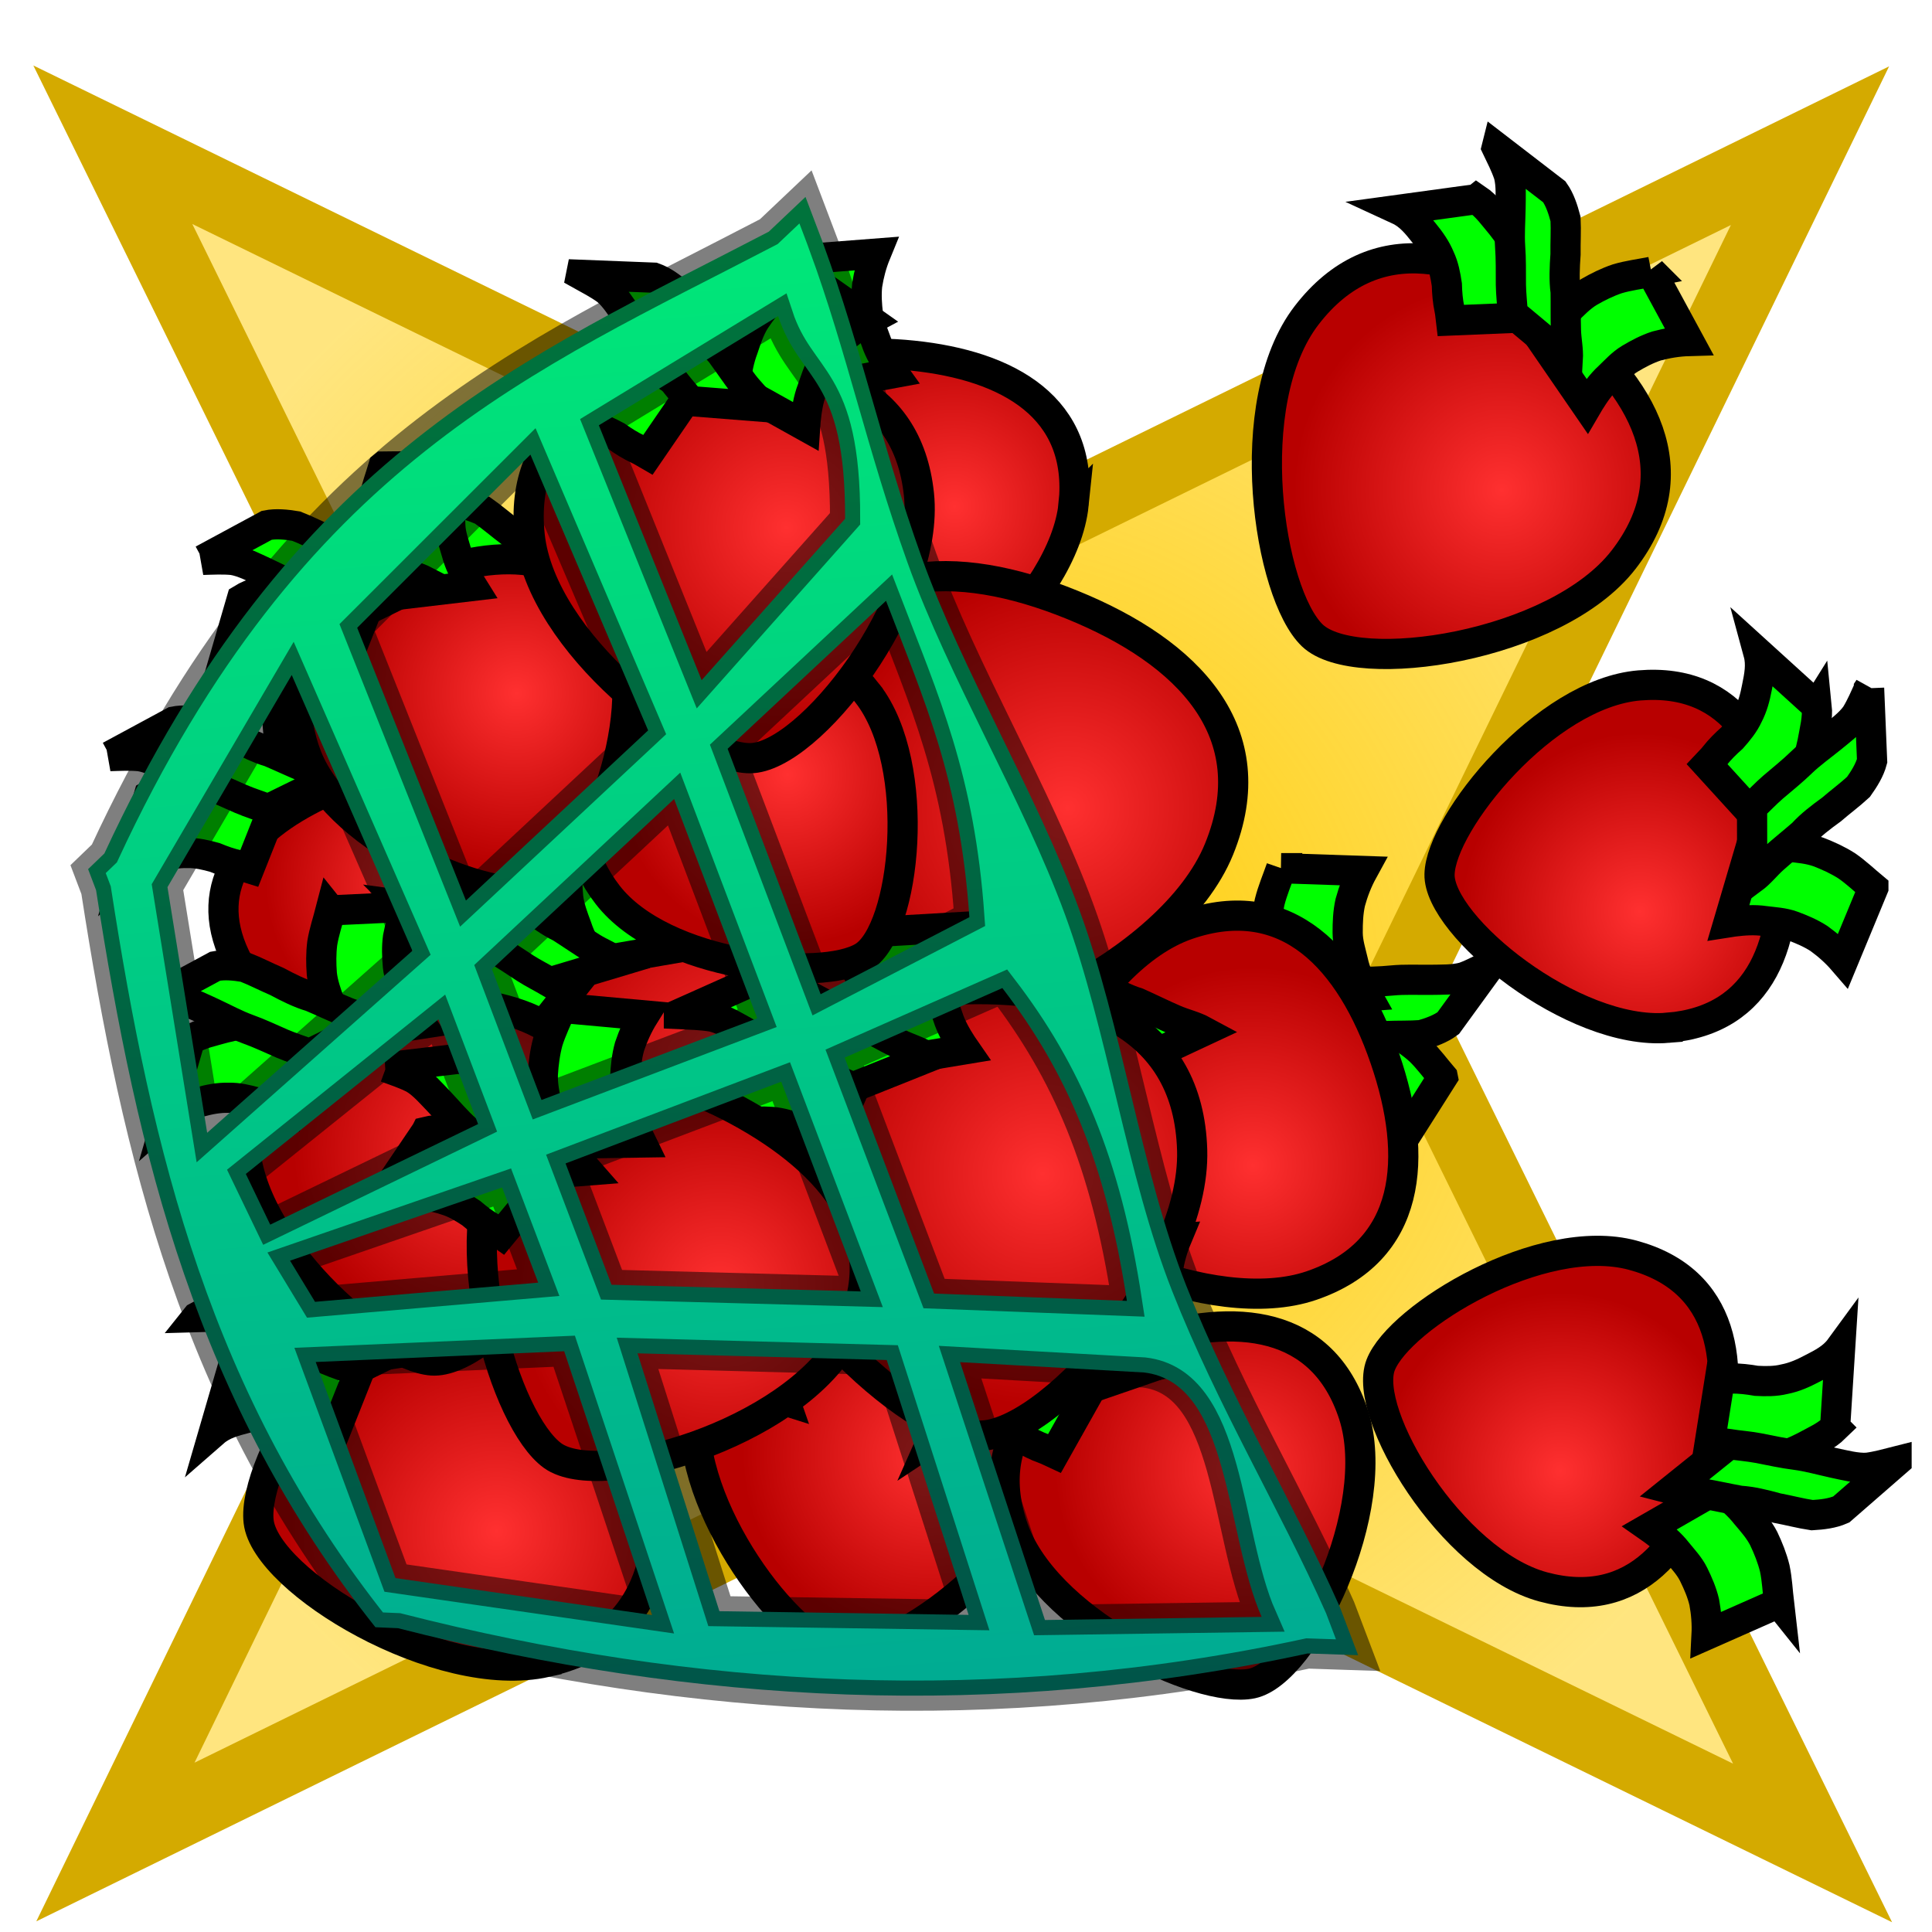 <?xml version="1.0" encoding="UTF-8" standalone="no"?>
<!-- Created with Inkscape (http://www.inkscape.org/) -->

<svg
   xmlns:dc="http://purl.org/dc/elements/1.1/"
   xmlns:cc="http://creativecommons.org/ns#"
   xmlns:rdf="http://www.w3.org/1999/02/22-rdf-syntax-ns#"
   xmlns:svg="http://www.w3.org/2000/svg"
   xmlns="http://www.w3.org/2000/svg"
   xmlns:xlink="http://www.w3.org/1999/xlink"
   xmlns:sodipodi="http://sodipodi.sourceforge.net/DTD/sodipodi-0.dtd"
   xmlns:inkscape="http://www.inkscape.org/namespaces/inkscape"
   width="128"
   height="128"
   id="svg7603"
   version="1.1"
   inkscape:version="0.48.1 "
   sodipodi:docname="Overflow.svg">
  <defs
     id="defs7605">
    <linearGradient
       id="linearGradient8636">
      <stop
         style="stop-color:#00e778;stop-opacity:1;"
         offset="0"
         id="stop8638" />
      <stop
         style="stop-color:#00aa93;stop-opacity:1;"
         offset="1"
         id="stop8640" />
    </linearGradient>
    <radialGradient
       inkscape:collect="always"
       xlink:href="#linearGradient4388"
       id="radialGradient7352"
       gradientUnits="userSpaceOnUse"
       gradientTransform="matrix(1.123,0.695,-0.695,1.123,384.987,-360.931)"
       cx="70.19"
       cy="444.948"
       fx="70.19"
       fy="444.948"
       r="11.359" />
    <linearGradient
       id="linearGradient4388">
      <stop
         style="stop-color:#ff3030;stop-opacity:1;"
         offset="0"
         id="stop4390" />
      <stop
         style="stop-color:#b80000;stop-opacity:1;"
         offset="1"
         id="stop4392" />
    </linearGradient>
    <radialGradient
       inkscape:collect="always"
       xlink:href="#linearGradient4388"
       id="radialGradient7340"
       gradientUnits="userSpaceOnUse"
       gradientTransform="matrix(1.083,0.315,-0.315,1.083,217.272,-317.447)"
       cx="70.19"
       cy="444.948"
       fx="70.19"
       fy="444.948"
       r="11.359" />
    <linearGradient
       id="linearGradient7387">
      <stop
         style="stop-color:#ff3030;stop-opacity:1;"
         offset="0"
         id="stop7389" />
      <stop
         style="stop-color:#b80000;stop-opacity:1;"
         offset="1"
         id="stop7391" />
    </linearGradient>
    <radialGradient
       inkscape:collect="always"
       xlink:href="#linearGradient4388"
       id="radialGradient7328"
       gradientUnits="userSpaceOnUse"
       gradientTransform="matrix(1.109,0,0,1.109,74.586,-308.124)"
       cx="70.19"
       cy="444.948"
       fx="70.19"
       fy="444.948"
       r="11.359" />
    <linearGradient
       id="linearGradient7394">
      <stop
         style="stop-color:#ff3030;stop-opacity:1;"
         offset="0"
         id="stop7396" />
      <stop
         style="stop-color:#b80000;stop-opacity:1;"
         offset="1"
         id="stop7398" />
    </linearGradient>
    <radialGradient
       inkscape:collect="always"
       xlink:href="#linearGradient4388"
       id="radialGradient7316"
       gradientUnits="userSpaceOnUse"
       gradientTransform="matrix(0.506,1.221,-1.22,0.506,662.688,-120.806)"
       cx="70.19"
       cy="444.948"
       fx="70.19"
       fy="444.948"
       r="11.359" />
    <linearGradient
       id="linearGradient7401">
      <stop
         style="stop-color:#ff3030;stop-opacity:1;"
         offset="0"
         id="stop7403" />
      <stop
         style="stop-color:#b80000;stop-opacity:1;"
         offset="1"
         id="stop7405" />
    </linearGradient>
    <radialGradient
       inkscape:collect="always"
       xlink:href="#linearGradient4388"
       id="radialGradient7304"
       gradientUnits="userSpaceOnUse"
       gradientTransform="matrix(1.218,0.887,-0.886,1.217,464.563,-416.038)"
       cx="70.19"
       cy="444.948"
       fx="70.19"
       fy="444.948"
       r="11.359" />
    <linearGradient
       id="linearGradient7408">
      <stop
         style="stop-color:#ff3030;stop-opacity:1;"
         offset="0"
         id="stop7410" />
      <stop
         style="stop-color:#b80000;stop-opacity:1;"
         offset="1"
         id="stop7412" />
    </linearGradient>
    <radialGradient
       inkscape:collect="always"
       xlink:href="#linearGradient4388"
       id="radialGradient7292"
       gradientUnits="userSpaceOnUse"
       gradientTransform="matrix(0.34,1.307,-1.307,0.34,712.672,-52.49)"
       cx="70.19"
       cy="444.948"
       fx="70.19"
       fy="444.948"
       r="11.359" />
    <linearGradient
       id="linearGradient7415">
      <stop
         style="stop-color:#ff3030;stop-opacity:1;"
         offset="0"
         id="stop7417" />
      <stop
         style="stop-color:#b80000;stop-opacity:1;"
         offset="1"
         id="stop7419" />
    </linearGradient>
    <radialGradient
       inkscape:collect="always"
       xlink:href="#linearGradient4388"
       id="radialGradient7280"
       gradientUnits="userSpaceOnUse"
       gradientTransform="matrix(0.983,0.707,-0.707,0.983,399.836,-299.206)"
       cx="70.19"
       cy="444.948"
       fx="70.19"
       fy="444.948"
       r="11.359" />
    <linearGradient
       id="linearGradient7422">
      <stop
         style="stop-color:#ff3030;stop-opacity:1;"
         offset="0"
         id="stop7424" />
      <stop
         style="stop-color:#b80000;stop-opacity:1;"
         offset="1"
         id="stop7426" />
    </linearGradient>
    <radialGradient
       inkscape:collect="always"
       xlink:href="#linearGradient4388"
       id="radialGradient7268"
       gradientUnits="userSpaceOnUse"
       gradientTransform="matrix(1.139,0.411,-0.411,1.139,256.574,-349.017)"
       cx="70.19"
       cy="444.948"
       fx="70.19"
       fy="444.948"
       r="11.359" />
    <linearGradient
       id="linearGradient7429">
      <stop
         style="stop-color:#ff3030;stop-opacity:1;"
         offset="0"
         id="stop7431" />
      <stop
         style="stop-color:#b80000;stop-opacity:1;"
         offset="1"
         id="stop7433" />
    </linearGradient>
    <radialGradient
       inkscape:collect="always"
       xlink:href="#linearGradient4388"
       id="radialGradient7256"
       gradientUnits="userSpaceOnUse"
       gradientTransform="matrix(0.816,0.895,-0.894,0.816,495.401,-237.207)"
       cx="70.19"
       cy="444.948"
       fx="70.19"
       fy="444.948"
       r="11.359" />
    <linearGradient
       id="linearGradient7436">
      <stop
         style="stop-color:#ff3030;stop-opacity:1;"
         offset="0"
         id="stop7438" />
      <stop
         style="stop-color:#b80000;stop-opacity:1;"
         offset="1"
         id="stop7440" />
    </linearGradient>
    <radialGradient
       inkscape:collect="always"
       xlink:href="#linearGradient4388"
       id="radialGradient7244"
       gradientUnits="userSpaceOnUse"
       gradientTransform="matrix(1.062,0.882,-0.881,1.062,472.811,-346.254)"
       cx="70.19"
       cy="444.948"
       fx="70.19"
       fy="444.948"
       r="11.359" />
    <linearGradient
       id="linearGradient7443">
      <stop
         style="stop-color:#ff3030;stop-opacity:1;"
         offset="0"
         id="stop7445" />
      <stop
         style="stop-color:#b80000;stop-opacity:1;"
         offset="1"
         id="stop7447" />
    </linearGradient>
    <radialGradient
       inkscape:collect="always"
       xlink:href="#linearGradient4388"
       id="radialGradient7232"
       gradientUnits="userSpaceOnUse"
       gradientTransform="matrix(-0.573,1.223,-1.223,-0.573,736.497,361.591)"
       cx="70.19"
       cy="444.948"
       fx="70.19"
       fy="444.948"
       r="11.359" />
    <linearGradient
       id="linearGradient7450">
      <stop
         style="stop-color:#ff3030;stop-opacity:1;"
         offset="0"
         id="stop7452" />
      <stop
         style="stop-color:#b80000;stop-opacity:1;"
         offset="1"
         id="stop7454" />
    </linearGradient>
    <radialGradient
       inkscape:collect="always"
       xlink:href="#linearGradient4388"
       id="radialGradient7220"
       gradientUnits="userSpaceOnUse"
       gradientTransform="matrix(-0.925,0.7,-0.699,-0.924,521.086,554.016)"
       cx="70.19"
       cy="444.948"
       fx="70.19"
       fy="444.948"
       r="11.359" />
    <linearGradient
       id="linearGradient7457">
      <stop
         style="stop-color:#ff3030;stop-opacity:1;"
         offset="0"
         id="stop7459" />
      <stop
         style="stop-color:#b80000;stop-opacity:1;"
         offset="1"
         id="stop7461" />
    </linearGradient>
    <radialGradient
       inkscape:collect="always"
       xlink:href="#linearGradient4388"
       id="radialGradient7208"
       gradientUnits="userSpaceOnUse"
       gradientTransform="matrix(-0.415,1.22,-1.219,-0.415,722.062,287.428)"
       cx="70.19"
       cy="444.948"
       fx="70.19"
       fy="444.948"
       r="11.359" />
    <linearGradient
       id="linearGradient7464">
      <stop
         style="stop-color:#ff3030;stop-opacity:1;"
         offset="0"
         id="stop7466" />
      <stop
         style="stop-color:#b80000;stop-opacity:1;"
         offset="1"
         id="stop7468" />
    </linearGradient>
    <radialGradient
       inkscape:collect="always"
       xlink:href="#linearGradient4388"
       id="radialGradient7196"
       gradientUnits="userSpaceOnUse"
       gradientTransform="matrix(-0.632,0.972,-0.972,-0.632,627.893,405.176)"
       cx="70.19"
       cy="444.948"
       fx="70.19"
       fy="444.948"
       r="11.359" />
    <linearGradient
       id="linearGradient7471">
      <stop
         style="stop-color:#ff3030;stop-opacity:1;"
         offset="0"
         id="stop7473" />
      <stop
         style="stop-color:#b80000;stop-opacity:1;"
         offset="1"
         id="stop7475" />
    </linearGradient>
    <radialGradient
       inkscape:collect="always"
       xlink:href="#linearGradient4388"
       id="radialGradient7184"
       gradientUnits="userSpaceOnUse"
       gradientTransform="matrix(0.773,1.332,-1.331,0.772,682.695,-252.465)"
       cx="70.19"
       cy="444.948"
       fx="70.19"
       fy="444.948"
       r="11.359" />
    <linearGradient
       id="linearGradient7478">
      <stop
         style="stop-color:#ff3030;stop-opacity:1;"
         offset="0"
         id="stop7480" />
      <stop
         style="stop-color:#b80000;stop-opacity:1;"
         offset="1"
         id="stop7482" />
    </linearGradient>
    <radialGradient
       inkscape:collect="always"
       xlink:href="#linearGradient4388"
       id="radialGradient7172"
       gradientUnits="userSpaceOnUse"
       gradientTransform="matrix(0.856,0.817,-0.816,0.855,457.606,-249.559)"
       cx="70.19"
       cy="444.948"
       fx="70.19"
       fy="444.948"
       r="11.359" />
    <linearGradient
       id="linearGradient7485">
      <stop
         style="stop-color:#ff3030;stop-opacity:1;"
         offset="0"
         id="stop7487" />
      <stop
         style="stop-color:#b80000;stop-opacity:1;"
         offset="1"
         id="stop7489" />
    </linearGradient>
    <radialGradient
       inkscape:collect="always"
       xlink:href="#linearGradient4388"
       id="radialGradient7160"
       gradientUnits="userSpaceOnUse"
       gradientTransform="matrix(0.955,0.275,-0.275,0.955,207.917,-257.683)"
       cx="70.19"
       cy="444.948"
       fx="70.19"
       fy="444.948"
       r="11.359" />
    <linearGradient
       id="linearGradient7492">
      <stop
         style="stop-color:#ff3030;stop-opacity:1;"
         offset="0"
         id="stop7494" />
      <stop
         style="stop-color:#b80000;stop-opacity:1;"
         offset="1"
         id="stop7496" />
    </linearGradient>
    <radialGradient
       inkscape:collect="always"
       xlink:href="#linearGradient4388"
       id="radialGradient7148"
       gradientUnits="userSpaceOnUse"
       gradientTransform="matrix(0.97,0.211,-0.21,0.969,178.111,-259.833)"
       cx="70.19"
       cy="444.948"
       fx="70.19"
       fy="444.948"
       r="11.359" />
    <linearGradient
       id="linearGradient7499">
      <stop
         style="stop-color:#ff3030;stop-opacity:1;"
         offset="0"
         id="stop7501" />
      <stop
         style="stop-color:#b80000;stop-opacity:1;"
         offset="1"
         id="stop7503" />
    </linearGradient>
    <radialGradient
       inkscape:collect="always"
       xlink:href="#linearGradient7364"
       id="radialGradient7370"
       cx="185.622"
       cy="187.821"
       fx="185.622"
       fy="187.821"
       r="62.321"
       gradientUnits="userSpaceOnUse" />
    <linearGradient
       id="linearGradient7364">
      <stop
         style="stop-color:#ffcc00;stop-opacity:1;"
         offset="0"
         id="stop7366" />
      <stop
         style="stop-color:#ffcc00;stop-opacity:0.502;"
         offset="1"
         id="stop7368" />
    </linearGradient>
    <radialGradient
       r="62.321"
       fy="187.821"
       fx="185.622"
       cy="187.821"
       cx="185.622"
       gradientUnits="userSpaceOnUse"
       id="radialGradient7601"
       xlink:href="#linearGradient7364"
       inkscape:collect="always" />
    <linearGradient
       inkscape:collect="always"
       xlink:href="#linearGradient8636"
       id="linearGradient8642"
       x1="53.534"
       y1="946.084"
       x2="60.642"
       y2="1033.462"
       gradientUnits="userSpaceOnUse"
       gradientTransform="matrix(1.141,0,0,1.141,-12.928,-140.085)" />
  </defs>
  <sodipodi:namedview
     id="base"
     pagecolor="#ffffff"
     bordercolor="#666666"
     borderopacity="1.0"
     inkscape:pageopacity="0.0"
     inkscape:pageshadow="2"
     inkscape:zoom="1.4"
     inkscape:cx="55.591707"
     inkscape:cy="57.06983"
     inkscape:document-units="px"
     inkscape:current-layer="layer1"
     showgrid="false"
     inkscape:window-width="708"
     inkscape:window-height="425"
     inkscape:window-x="150"
     inkscape:window-y="150"
     inkscape:window-maximized="0"
     showguides="true"
     inkscape:guide-bbox="true" />
  <g
     inkscape:label="Layer 1"
     inkscape:groupmode="layer"
     id="layer1"
     transform="translate(0,-924.362)">
    <path
       sodipodi:type="star"
       style="fill:url(#radialGradient7601);fill-opacity:1;stroke:#d4aa00;stroke-width:5;stroke-linecap:round;stroke-miterlimit:4;stroke-opacity:1;stroke-dasharray:none;stroke-dashoffset:0"
       id="path7354"
       sodipodi:sides="4"
       sodipodi:cx="185.62199"
       sodipodi:cy="187.8213"
       sodipodi:r1="82.451645"
       sodipodi:r2="29.782087"
       sodipodi:arg1="0.75898921"
       sodipodi:arg2="1.5490117"
       inkscape:flatsided="false"
       inkscape:rounded="0"
       inkscape:randomized="0"
       d="m 245.443,244.564 -59.173,-26.967 -57.391,30.046 26.967,-59.173 -30.046,-57.391 59.173,26.967 L 242.364,128 215.397,187.173 z"
       transform="matrix(0.964,0.026,-0.024,0.964,-110.65,804.321)"
       sodipodi:insensitive="true" />
    <g
       id="g7142"
       transform="matrix(0.899,0,0,0.899,-109.599,815.585)"
       style="stroke-width:2.225;stroke-miterlimit:4;stroke-dasharray:none">
      <path
         sodipodi:nodetypes="szsss"
         inkscape:connector-curvature="0"
         id="path4302"
         d="m 158.807,182.198 c 2.578,5.401 -0.866,15.8 -3.945,16.891 -3.078,1.09 -13.035,-2.156 -15.613,-7.556 -2.578,-5.401 0.878,-9.424 6.278,-12.001 5.401,-2.578 10.701,-2.734 13.279,2.667 z"
         style="fill:url(#radialGradient7148);fill-opacity:1;stroke:#000000;stroke-width:2.225;stroke-linecap:round;stroke-miterlimit:4;stroke-opacity:1;stroke-dasharray:none;stroke-dashoffset:0" />
      <path
         inkscape:connector-curvature="0"
         d="m 132.888,179.618 c 0.778,-0.483 1.66,-0.641 2.524,-0.891 0.769,-0.197 1.532,-0.338 2.326,-0.27 0.724,-0.014 1.434,0.176 2.127,0.369 0.559,0.215 1.124,0.443 1.718,0.536 0.289,0.055 0.554,0.177 0.836,0.256 0,0 -2.134,5.376 -2.134,5.376 l 0,0 c -0.261,-0.079 -0.513,-0.185 -0.782,-0.236 -0.605,-0.128 -1.188,-0.334 -1.758,-0.57 -0.658,-0.182 -1.324,-0.343 -2.012,-0.327 -0.73,-0.022 -1.44,0.121 -2.142,0.313 -0.832,0.214 -1.658,0.428 -2.324,1.01 0,0 1.621,-5.566 1.621,-5.566 z"
         id="path4304"
         style="fill:#00ff00;fill-opacity:1;stroke:#000000;stroke-width:2.225;stroke-linecap:round;stroke-miterlimit:4;stroke-opacity:1;stroke-dasharray:none;stroke-dashoffset:0" />
      <path
         inkscape:connector-curvature="0"
         d="m 142.946,169.926 c -0.195,0.855 -0.45,1.683 -0.567,2.554 -0.077,0.798 -0.047,1.588 0.036,2.383 0.102,0.754 0.382,1.452 0.652,2.156 0.267,0.79 0.67,1.516 1.119,2.215 0.077,0.113 0.154,0.225 0.231,0.338 0,0 5.8,-1.066 5.8,-1.066 l 0,0 c -0.077,-0.107 -0.152,-0.215 -0.228,-0.322 -0.439,-0.653 -0.846,-1.33 -1.095,-2.082 -0.235,-0.665 -0.529,-1.306 -0.613,-2.016 -0.086,-0.743 -0.138,-1.483 -0.058,-2.23 0.128,-0.814 0.342,-1.619 0.656,-2.381 0,0 -5.935,0.453 -5.935,0.453 z"
         id="path4306"
         style="fill:#00ff00;fill-opacity:1;stroke:#000000;stroke-width:2.225;stroke-linecap:round;stroke-miterlimit:4;stroke-opacity:1;stroke-dasharray:none;stroke-dashoffset:0" />
      <path
         inkscape:connector-curvature="0"
         d="m 130.018,176.719 c 0.731,-0.02 1.457,-0.062 2.202,0.009 0.775,0.129 1.556,0.545 2.326,0.894 0.854,0.399 1.7,0.859 2.56,1.174 0.86,0.308 1.715,0.713 2.571,1.086 0.665,0.284 1.334,0.487 2,0.744 0,0 4.75,-2.328 4.75,-2.328 l 0,0 c -0.672,-0.348 -1.349,-0.472 -2.026,-0.751 -0.867,-0.354 -1.729,-0.766 -2.594,-1.133 -0.854,-0.249 -1.689,-0.671 -2.529,-1.119 -0.795,-0.34 -1.585,-0.755 -2.381,-1.062 -0.731,-0.12 -1.47,-0.199 -2.163,-0.062 0,0 -4.715,2.548 -4.715,2.548 z"
         id="path4308"
         style="fill:#00ff00;fill-opacity:1;stroke:#000000;stroke-width:2.225;stroke-linecap:round;stroke-miterlimit:4;stroke-opacity:1;stroke-dasharray:none;stroke-dashoffset:0" />
    </g>
    <g
       transform="matrix(0.899,0,0,0.899,-91.806,801.746)"
       id="g7150"
       style="stroke-width:2.225;stroke-miterlimit:4;stroke-dasharray:none">
      <path
         style="fill:url(#radialGradient7160);fill-opacity:1;stroke:#000000;stroke-width:2.225;stroke-linecap:round;stroke-miterlimit:4;stroke-opacity:1;stroke-dasharray:none;stroke-dashoffset:0"
         d="m 159.224,182.852 c 2.217,5.569 -1.917,15.735 -5.066,16.62 -3.15,0.885 -12.886,-3.021 -15.103,-8.591 -2.217,-5.569 1.504,-9.361 7.073,-11.578 5.569,-2.217 10.878,-2.021 13.095,3.549 z"
         id="path7152"
         inkscape:connector-curvature="0"
         sodipodi:nodetypes="szsss" />
      <path
         style="fill:#00ff00;fill-opacity:1;stroke:#000000;stroke-width:2.225;stroke-linecap:round;stroke-miterlimit:4;stroke-opacity:1;stroke-dasharray:none;stroke-dashoffset:0"
         id="path7154"
         d="m 133.088,178.834 c 0.898,-0.37 1.848,-0.383 2.796,-0.494 0.839,-0.072 1.661,-0.087 2.48,0.121 0.76,0.111 1.47,0.434 2.161,0.756 0.548,0.322 1.099,0.659 1.705,0.86 0.293,0.108 0.549,0.282 0.83,0.414 0,0 -3.167,5.254 -3.167,5.254 l 0,0 c -0.26,-0.128 -0.505,-0.282 -0.777,-0.383 -0.61,-0.239 -1.185,-0.556 -1.741,-0.902 -0.656,-0.305 -1.326,-0.589 -2.048,-0.692 -0.76,-0.149 -1.527,-0.124 -2.296,-0.045 -0.908,0.08 -1.809,0.159 -2.607,0.653 0,0 2.663,-5.542 2.663,-5.542 z"
         inkscape:connector-curvature="0" />
      <path
         style="fill:#00ff00;fill-opacity:1;stroke:#000000;stroke-width:2.225;stroke-linecap:round;stroke-miterlimit:4;stroke-opacity:1;stroke-dasharray:none;stroke-dashoffset:0"
         id="path7156"
         d="m 144.109,169.12 c -0.412,0.803 -0.878,1.563 -1.217,2.402 -0.281,0.776 -0.452,1.572 -0.571,2.386 -0.09,0.778 0.011,1.545 0.101,2.316 0.065,0.856 0.282,1.683 0.552,2.494 0.048,0.132 0.096,0.264 0.144,0.396 0,0 6.056,0.416 6.056,0.416 l 0,0 c -0.049,-0.126 -0.097,-0.253 -0.146,-0.38 -0.271,-0.764 -0.505,-1.542 -0.561,-2.355 -0.065,-0.723 -0.194,-1.437 -0.097,-2.167 0.104,-0.763 0.24,-1.514 0.511,-2.238 0.335,-0.779 0.754,-1.528 1.261,-2.207 0,0 -6.033,-1.062 -6.033,-1.062 z"
         inkscape:connector-curvature="0" />
      <path
         style="fill:#00ff00;fill-opacity:1;stroke:#000000;stroke-width:2.225;stroke-linecap:round;stroke-miterlimit:4;stroke-opacity:1;stroke-dasharray:none;stroke-dashoffset:0"
         id="path7158"
         d="m 130.373,174.812 c 0.718,0.152 1.436,0.281 2.146,0.526 0.726,0.308 1.39,0.897 2.059,1.419 0.74,0.59 1.457,1.237 2.222,1.746 0.766,0.502 1.506,1.098 2.253,1.663 0.583,0.433 1.188,0.788 1.777,1.195 0,0 5.181,-1.156 5.181,-1.156 l 0,0 c -0.574,-0.498 -1.205,-0.777 -1.801,-1.209 -0.763,-0.549 -1.507,-1.153 -2.265,-1.714 -0.775,-0.444 -1.49,-1.052 -2.205,-1.686 -0.696,-0.519 -1.369,-1.109 -2.074,-1.596 -0.685,-0.288 -1.387,-0.539 -2.096,-0.569 0,0 -5.199,1.379 -5.199,1.379 z"
         inkscape:connector-curvature="0" />
    </g>
    <g
       id="g7162"
       transform="matrix(0.899,0,0,0.899,-75.757,788.698)"
       style="stroke-width:2.225;stroke-miterlimit:4;stroke-dasharray:none">
      <path
         sodipodi:nodetypes="szsss"
         inkscape:connector-curvature="0"
         id="path7164"
         d="m 163.39,188.075 c -0.733,7.095 -10.696,15.534 -14.505,14.731 -3.809,-0.803 -11.92,-10.29 -11.187,-17.384 0.733,-7.095 6.746,-9.04 13.841,-8.308 7.095,0.733 12.584,3.867 11.851,10.961 z"
         style="fill:url(#radialGradient7172);fill-opacity:1;stroke:#000000;stroke-width:2.225;stroke-linecap:round;stroke-miterlimit:4;stroke-opacity:1;stroke-dasharray:none;stroke-dashoffset:0" />
      <path
         inkscape:connector-curvature="0"
         d="m 132.207,179.15 c 0.928,-0.557 1.972,-0.729 2.998,-1.009 0.912,-0.219 1.816,-0.372 2.753,-0.279 0.856,-0.005 1.692,0.233 2.507,0.473 0.657,0.263 1.321,0.543 2.021,0.664 0.341,0.07 0.651,0.219 0.984,0.318 0,0 -2.615,6.316 -2.615,6.316 l 0,0 c -0.307,-0.098 -0.603,-0.227 -0.92,-0.292 -0.712,-0.162 -1.398,-0.415 -2.068,-0.704 -0.774,-0.227 -1.559,-0.429 -2.372,-0.422 -0.862,-0.038 -1.703,0.118 -2.537,0.332 -0.987,0.239 -1.967,0.476 -2.764,1.153 0,0 2.013,-6.549 2.013,-6.549 z"
         id="path7166"
         style="fill:#00ff00;fill-opacity:1;stroke:#000000;stroke-width:2.225;stroke-linecap:round;stroke-miterlimit:4;stroke-opacity:1;stroke-dasharray:none;stroke-dashoffset:0" />
      <path
         inkscape:connector-curvature="0"
         d="m 143.024,170.043 c -0.189,0.834 -0.438,1.642 -0.551,2.491 -0.075,0.778 -0.044,1.549 0.038,2.324 0.1,0.736 0.374,1.415 0.638,2.102 0.261,0.77 0.655,1.478 1.094,2.159 0.075,0.11 0.15,0.22 0.226,0.329 0,0 5.656,-1.046 5.656,-1.046 l 0,0 c -0.075,-0.104 -0.149,-0.21 -0.223,-0.314 -0.429,-0.637 -0.826,-1.296 -1.07,-2.029 -0.23,-0.649 -0.517,-1.273 -0.599,-1.966 -0.085,-0.725 -0.136,-1.446 -0.058,-2.175 0.124,-0.794 0.332,-1.58 0.637,-2.323 0,0 -5.787,0.447 -5.787,0.447 z"
         id="path7168"
         style="fill:#00ff00;fill-opacity:1;stroke:#000000;stroke-width:2.225;stroke-linecap:round;stroke-miterlimit:4;stroke-opacity:1;stroke-dasharray:none;stroke-dashoffset:0" />
      <path
         inkscape:connector-curvature="0"
         d="m 129.567,176.521 c 0.773,-0.007 1.54,-0.037 2.326,0.052 0.816,0.152 1.633,0.607 2.439,0.991 0.895,0.439 1.779,0.941 2.682,1.291 0.902,0.342 1.798,0.787 2.695,1.199 0.697,0.313 1.4,0.54 2.099,0.826 0,0 5.065,-2.366 5.065,-2.366 l 0,0 c -0.703,-0.381 -1.416,-0.526 -2.126,-0.834 -0.909,-0.391 -1.811,-0.843 -2.719,-1.248 -0.897,-0.28 -1.771,-0.743 -2.65,-1.233 -0.834,-0.375 -1.66,-0.829 -2.495,-1.17 -0.77,-0.141 -1.549,-0.239 -2.284,-0.109 0,0 -5.032,2.599 -5.032,2.599 z"
         id="path7170"
         style="fill:#00ff00;fill-opacity:1;stroke:#000000;stroke-width:2.225;stroke-linecap:round;stroke-miterlimit:4;stroke-opacity:1;stroke-dasharray:none;stroke-dashoffset:0" />
    </g>
    <g
       transform="matrix(0.899,0,0,0.899,-59.383,812)"
       id="g7174"
       style="stroke-width:2.225;stroke-miterlimit:4;stroke-dasharray:none">
      <path
         style="fill:url(#radialGradient7184);fill-opacity:1;stroke:#000000;stroke-width:2.225;stroke-linecap:round;stroke-miterlimit:4;stroke-opacity:1;stroke-dasharray:none;stroke-dashoffset:0"
         d="m 155.894,187.563 c -3.495,8.601 -19.015,15.527 -23.483,13.139 -4.468,-2.388 -11.158,-17.193 -7.663,-25.794 3.495,-8.601 11.718,-8.847 20.319,-5.352 8.601,3.495 14.322,9.407 10.827,18.008 z"
         id="path7176"
         inkscape:connector-curvature="0"
         sodipodi:nodetypes="szsss" />
      <path
         style="fill:#00ff00;fill-opacity:1;stroke:#000000;stroke-width:2.225;stroke-linecap:round;stroke-miterlimit:4;stroke-opacity:1;stroke-dasharray:none;stroke-dashoffset:0"
         id="path7180"
         d="m 172.378,204.353 c -0.555,-0.651 -1.053,-1.333 -1.665,-1.933 -0.578,-0.526 -1.214,-0.963 -1.884,-1.362 -0.649,-0.36 -1.357,-0.548 -2.065,-0.747 -0.773,-0.252 -1.576,-0.36 -2.384,-0.417 -0.133,-0.006 -0.266,-0.011 -0.399,-0.016 0,0 -2.55,5.155 -2.55,5.155 l 0,0 c 0.128,0.003 0.257,0.006 0.385,0.01 0.767,0.038 1.533,0.114 2.266,0.358 0.657,0.204 1.329,0.348 1.933,0.697 0.631,0.366 1.24,0.757 1.777,1.256 0.561,0.575 1.067,1.212 1.478,1.902 0,0 3.108,-4.902 3.108,-4.902 z"
         inkscape:connector-curvature="0" />
      <path
         style="fill:#00ff00;fill-opacity:1;stroke:#000000;stroke-width:2.225;stroke-linecap:round;stroke-miterlimit:4;stroke-opacity:1;stroke-dasharray:none;stroke-dashoffset:0"
         id="path7182"
         d="m 175.934,196.053 c -0.651,0.334 -1.287,0.685 -1.99,0.943 -0.755,0.218 -1.639,0.181 -2.484,0.198 -0.943,0.009 -1.904,-0.04 -2.816,0.048 -0.908,0.094 -1.854,0.098 -2.788,0.131 -0.723,0.032 -1.413,0.138 -2.126,0.193 0,0 -3.278,4.152 -3.278,4.152 l 0,0 c 0.757,0.024 1.42,-0.157 2.152,-0.198 0.935,-0.055 1.89,-0.057 2.829,-0.099 0.878,-0.144 1.813,-0.124 2.765,-0.083 0.864,-0.037 1.756,-0.004 2.607,-0.071 0.711,-0.208 1.411,-0.456 1.977,-0.878 0,0 3.152,-4.335 3.152,-4.335 z"
         inkscape:connector-curvature="0" />
      <path
         style="fill:#00ff00;fill-opacity:1;stroke:#000000;stroke-width:2.225;stroke-linecap:round;stroke-miterlimit:4;stroke-opacity:1;stroke-dasharray:none;stroke-dashoffset:0"
         id="path7178"
         d="m 191.448,181.408 c 0.475,0.783 0.625,1.666 0.867,2.532 0.189,0.771 0.323,1.535 0.248,2.328 0.007,0.724 -0.19,1.433 -0.389,2.123 -0.22,0.557 -0.454,1.12 -0.553,1.713 -0.058,0.289 -0.183,0.552 -0.265,0.834 0,0 -5.355,-2.185 -5.355,-2.185 l 0,0 c 0.082,-0.261 0.19,-0.511 0.243,-0.78 0.134,-0.603 0.345,-1.185 0.587,-1.753 0.188,-0.656 0.356,-1.321 0.347,-2.009 0.029,-0.729 -0.107,-1.441 -0.292,-2.145 -0.206,-0.834 -0.412,-1.662 -0.988,-2.333 0,0 5.55,1.674 5.55,1.674 z"
         inkscape:connector-curvature="0" />
    </g>
    <g
       id="g7186"
       transform="matrix(0.899,0,0,0.899,-27.136,811.968)"
       style="stroke-width:2.225;stroke-miterlimit:4;stroke-dasharray:none">
      <path
         sodipodi:nodetypes="szsss"
         inkscape:connector-curvature="0"
         id="path7188"
         d="m 153.086,200.767 c -6.968,0.576 -16.899,-7.499 -16.813,-11.314 0.086,-3.815 7.76,-13.344 14.728,-13.92 6.968,-0.576 9.929,4.867 10.505,11.835 0.576,6.968 -1.452,12.823 -8.42,13.398 z"
         style="fill:url(#radialGradient7196);fill-opacity:1;stroke:#000000;stroke-width:2.225;stroke-linecap:round;stroke-miterlimit:4;stroke-opacity:1;stroke-dasharray:none;stroke-dashoffset:0" />
      <path
         inkscape:connector-curvature="0"
         d="m 164.067,177.048 c 0.093,0.911 -0.151,1.773 -0.306,2.659 -0.161,0.777 -0.368,1.525 -0.777,2.209 -0.305,0.657 -0.788,1.212 -1.264,1.75 -0.438,0.409 -0.891,0.816 -1.235,1.309 -0.176,0.236 -0.402,0.42 -0.597,0.639 0,0 -3.896,-4.275 -3.896,-4.275 l 0,0 c 0.186,-0.2 0.391,-0.38 0.555,-0.599 0.38,-0.487 0.821,-0.921 1.283,-1.33 0.452,-0.511 0.889,-1.04 1.176,-1.665 0.339,-0.646 0.523,-1.347 0.658,-2.062 0.172,-0.842 0.343,-1.678 0.111,-2.531 0,0 4.291,3.898 4.291,3.898 z"
         id="path7190"
         style="fill:#00ff00;fill-opacity:1;stroke:#000000;stroke-width:2.225;stroke-linecap:round;stroke-miterlimit:4;stroke-opacity:1;stroke-dasharray:none;stroke-dashoffset:0" />
      <path
         inkscape:connector-curvature="0"
         d="m 168.244,190.442 c -0.658,-0.546 -1.266,-1.134 -1.973,-1.619 -0.66,-0.419 -1.362,-0.74 -2.091,-1.018 -0.702,-0.243 -1.432,-0.307 -2.164,-0.382 -0.805,-0.116 -1.615,-0.085 -2.421,-0.001 -0.132,0.017 -0.264,0.035 -0.396,0.052 0,0 -1.628,5.519 -1.628,5.519 l 0,0 c 0.127,-0.02 0.254,-0.038 0.381,-0.057 0.762,-0.094 1.531,-0.15 2.295,-0.036 0.683,0.088 1.37,0.115 2.025,0.355 0.685,0.252 1.352,0.533 1.967,0.933 0.652,0.47 1.259,1.011 1.784,1.62 0,0 2.221,-5.366 2.221,-5.366 z"
         id="path7192"
         style="fill:#00ff00;fill-opacity:1;stroke:#000000;stroke-width:2.225;stroke-linecap:round;stroke-miterlimit:4;stroke-opacity:1;stroke-dasharray:none;stroke-dashoffset:0" />
      <path
         inkscape:connector-curvature="0"
         d="m 167.93,175.74 c -0.303,0.666 -0.583,1.336 -0.974,1.975 -0.456,0.64 -1.172,1.159 -1.824,1.698 -0.734,0.593 -1.517,1.151 -2.178,1.786 -0.654,0.637 -1.392,1.229 -2.104,1.834 -0.547,0.474 -1.022,0.986 -1.546,1.472 0,0 0.009,5.29 0.009,5.29 l 0,0 c 0.608,-0.451 1.016,-1.005 1.564,-1.492 0.699,-0.624 1.446,-1.218 2.156,-1.835 0.599,-0.658 1.344,-1.224 2.115,-1.782 0.655,-0.566 1.374,-1.094 1.999,-1.674 0.428,-0.605 0.823,-1.234 1.004,-1.916 0,0 -0.222,-5.355 -0.222,-5.355 z"
         id="path7194"
         style="fill:#00ff00;fill-opacity:1;stroke:#000000;stroke-width:2.225;stroke-linecap:round;stroke-miterlimit:4;stroke-opacity:1;stroke-dasharray:none;stroke-dashoffset:0" />
    </g>
    <g
       transform="matrix(0.899,0,0,0.899,-52.32,832.192)"
       id="g7198"
       style="stroke-width:2.225;stroke-miterlimit:4;stroke-dasharray:none">
      <path
         style="fill:#00ff00;fill-opacity:1;stroke:#000000;stroke-width:2.225;stroke-linecap:round;stroke-miterlimit:4;stroke-opacity:1;stroke-dasharray:none;stroke-dashoffset:0"
         id="path7204"
         d="m 152.616,166.507 c -0.291,0.838 -0.639,1.641 -0.853,2.504 -0.166,0.793 -0.223,1.591 -0.228,2.399 0.019,0.769 0.223,1.501 0.416,2.239 0.18,0.824 0.505,1.598 0.879,2.349 0.065,0.122 0.13,0.243 0.195,0.365 0,0 5.947,-0.428 5.947,-0.428 l 0,0 c -0.065,-0.116 -0.129,-0.233 -0.194,-0.349 -0.369,-0.705 -0.703,-1.43 -0.87,-2.214 -0.162,-0.695 -0.386,-1.371 -0.392,-2.094 -0.004,-0.756 0.025,-1.505 0.19,-2.247 0.219,-0.804 0.523,-1.589 0.923,-2.32 0,0 -6.014,-0.204 -6.014,-0.204 z"
         inkscape:connector-curvature="0" />
      <path
         style="fill:url(#radialGradient7208);fill-opacity:1;stroke:#000000;stroke-width:2.225;stroke-linecap:round;stroke-miterlimit:4;stroke-opacity:1;stroke-dasharray:none;stroke-dashoffset:0"
         d="m 154.86,197.263 c -7.345,2.527 -20.249,-3.45 -21.2,-7.581 -0.952,-4.131 4.705,-16.492 12.05,-19.019 7.345,-2.527 12.023,2.523 14.55,9.869 2.527,7.345 1.945,14.205 -5.4,16.731 z"
         id="path7200"
         inkscape:connector-curvature="0"
         sodipodi:nodetypes="szsss" />
      <path
         style="fill:#00ff00;fill-opacity:1;stroke:#000000;stroke-width:2.225;stroke-linecap:round;stroke-miterlimit:4;stroke-opacity:1;stroke-dasharray:none;stroke-dashoffset:0"
         id="path7202"
         d="m 132.714,179.508 c 0.815,-0.503 1.736,-0.666 2.64,-0.925 0.805,-0.203 1.602,-0.349 2.432,-0.277 0.757,-0.013 1.499,0.188 2.222,0.391 0.584,0.226 1.174,0.466 1.795,0.565 0.302,0.058 0.579,0.187 0.873,0.27 0,0 -2.244,5.614 -2.244,5.614 l 0,0 c -0.273,-0.083 -0.536,-0.194 -0.817,-0.249 -0.632,-0.135 -1.241,-0.352 -1.836,-0.6 -0.687,-0.192 -1.383,-0.362 -2.102,-0.347 -0.763,-0.024 -1.505,0.123 -2.24,0.321 -0.87,0.222 -1.735,0.443 -2.431,1.05 0,0 1.709,-5.814 1.709,-5.814 z"
         inkscape:connector-curvature="0" />
      <path
         style="fill:#00ff00;fill-opacity:1;stroke:#000000;stroke-width:2.225;stroke-linecap:round;stroke-miterlimit:4;stroke-opacity:1;stroke-dasharray:none;stroke-dashoffset:0"
         id="path7206"
         d="m 129.547,176.52 c 0.775,-0.006 1.544,-0.037 2.332,0.052 0.818,0.152 1.637,0.608 2.445,0.993 0.897,0.44 1.783,0.943 2.688,1.293 0.904,0.343 1.802,0.788 2.701,1.201 0.699,0.313 1.403,0.541 2.104,0.827 0,0 5.076,-2.372 5.076,-2.372 l 0,0 c -0.705,-0.382 -1.419,-0.527 -2.131,-0.835 -0.911,-0.392 -1.816,-0.845 -2.725,-1.251 -0.9,-0.281 -1.775,-0.744 -2.656,-1.235 -0.836,-0.376 -1.664,-0.831 -2.501,-1.172 -0.772,-0.141 -1.553,-0.24 -2.289,-0.109 0,0 -5.043,2.606 -5.043,2.606 z"
         inkscape:connector-curvature="0" />
    </g>
    <g
       id="g7210"
       transform="matrix(0.899,0,0,0.899,-27.102,849.194)"
       style="stroke-width:2.225;stroke-miterlimit:4;stroke-dasharray:none">
      <path
         sodipodi:nodetypes="szsss"
         inkscape:connector-curvature="0"
         id="path7212"
         d="m 143.868,200.559 c -6.75,-1.824 -13.35,-12.79 -11.974,-16.349 1.376,-3.559 11.83,-9.917 18.579,-8.093 6.75,1.824 7.687,7.949 5.863,14.698 -1.824,6.75 -5.719,11.568 -12.468,9.744 z"
         style="fill:url(#radialGradient7220);fill-opacity:1;stroke:#000000;stroke-width:2.225;stroke-linecap:round;stroke-miterlimit:4;stroke-opacity:1;stroke-dasharray:none;stroke-dashoffset:0" />
      <path
         inkscape:connector-curvature="0"
         d="m 165.387,188.809 c -0.66,0.647 -1.494,0.998 -2.291,1.435 -0.715,0.363 -1.435,0.67 -2.233,0.779 -0.711,0.173 -1.453,0.142 -2.178,0.105 -0.599,-0.088 -1.206,-0.189 -1.812,-0.15 -0.297,0.01 -0.585,-0.053 -0.881,-0.068 0,0 0.918,-5.769 0.918,-5.769 l 0,0 c 0.275,0.021 0.546,0.069 0.823,0.06 0.624,-0.007 1.244,0.067 1.859,0.174 0.688,0.035 1.381,0.046 2.055,-0.121 0.724,-0.139 1.392,-0.436 2.042,-0.781 0.773,-0.395 1.541,-0.787 2.068,-1.508 0,0 -0.371,5.843 -0.371,5.843 z"
         id="path7214"
         style="fill:#00ff00;fill-opacity:1;stroke:#000000;stroke-width:2.225;stroke-linecap:round;stroke-miterlimit:4;stroke-opacity:1;stroke-dasharray:none;stroke-dashoffset:0" />
      <path
         inkscape:connector-curvature="0"
         d="m 161.25,201.738 c -0.099,-0.854 -0.134,-1.702 -0.311,-2.545 -0.189,-0.762 -0.476,-1.482 -0.812,-2.19 -0.341,-0.664 -0.827,-1.216 -1.307,-1.778 -0.505,-0.643 -1.115,-1.182 -1.758,-1.68 -0.108,-0.079 -0.216,-0.158 -0.324,-0.237 0,0 -5.011,2.88 -5.011,2.88 l 0,0 c 0.106,0.074 0.211,0.149 0.316,0.223 0.619,0.46 1.216,0.952 1.692,1.566 0.435,0.538 0.915,1.034 1.225,1.663 0.323,0.658 0.612,1.325 0.782,2.041 0.148,0.794 0.214,1.608 0.172,2.414 0,0 5.335,-2.358 5.335,-2.358 z"
         id="path7216"
         style="fill:#00ff00;fill-opacity:1;stroke:#000000;stroke-width:2.225;stroke-linecap:round;stroke-miterlimit:4;stroke-opacity:1;stroke-dasharray:none;stroke-dashoffset:0" />
      <path
         inkscape:connector-curvature="0"
         d="m 169.915,191.304 c -0.716,0.181 -1.42,0.384 -2.17,0.479 -0.792,0.044 -1.652,-0.192 -2.488,-0.366 -0.929,-0.204 -1.863,-0.469 -2.78,-0.589 -0.914,-0.113 -1.846,-0.322 -2.771,-0.5 -0.718,-0.132 -1.421,-0.184 -2.134,-0.29 0,0 -4.161,3.343 -4.161,3.343 l 0,0 c 0.739,0.194 1.432,0.167 2.161,0.291 0.932,0.157 1.872,0.371 2.805,0.541 0.896,0.057 1.811,0.287 2.738,0.542 0.858,0.159 1.728,0.393 2.579,0.519 0.746,-0.044 1.491,-0.129 2.143,-0.417 0,0 4.078,-3.552 4.078,-3.552 z"
         id="path7218"
         style="fill:#00ff00;fill-opacity:1;stroke:#000000;stroke-width:2.225;stroke-linecap:round;stroke-miterlimit:4;stroke-opacity:1;stroke-dasharray:none;stroke-dashoffset:0" />
    </g>
    <g
       transform="matrix(0.899,0,0,0.899,-103.842,852.757)"
       id="g7222"
       style="stroke-width:2.225;stroke-miterlimit:4;stroke-dasharray:none">
      <path
         style="fill:url(#radialGradient7232);fill-opacity:1;stroke:#000000;stroke-width:2.225;stroke-linecap:round;stroke-miterlimit:4;stroke-opacity:1;stroke-dasharray:none;stroke-dashoffset:0"
         d="m 155.788,202.134 c -7.947,1.785 -20.704,-5.934 -21.219,-10.349 -0.515,-4.415 6.807,-16.644 14.754,-18.43 7.947,-1.785 12.239,4.018 14.024,11.965 1.785,7.947 0.387,15.028 -7.559,16.813 z"
         id="path7224"
         inkscape:connector-curvature="0"
         sodipodi:nodetypes="szsss" />
      <path
         style="fill:#00ff00;fill-opacity:1;stroke:#000000;stroke-width:2.225;stroke-linecap:round;stroke-miterlimit:4;stroke-opacity:1;stroke-dasharray:none;stroke-dashoffset:0"
         id="path7226"
         d="m 132.888,179.618 c 0.778,-0.483 1.66,-0.641 2.524,-0.891 0.769,-0.197 1.532,-0.338 2.326,-0.27 0.724,-0.014 1.434,0.176 2.127,0.369 0.559,0.215 1.124,0.443 1.718,0.536 0.289,0.055 0.554,0.177 0.836,0.256 0,0 -2.134,5.376 -2.134,5.376 l 0,0 c -0.261,-0.079 -0.513,-0.185 -0.782,-0.236 -0.605,-0.128 -1.188,-0.334 -1.758,-0.57 -0.658,-0.182 -1.324,-0.343 -2.012,-0.327 -0.73,-0.022 -1.44,0.121 -2.142,0.313 -0.832,0.214 -1.658,0.428 -2.324,1.01 0,0 1.621,-5.566 1.621,-5.566 z"
         inkscape:connector-curvature="0" />
      <path
         style="fill:#00ff00;fill-opacity:1;stroke:#000000;stroke-width:2.225;stroke-linecap:round;stroke-miterlimit:4;stroke-opacity:1;stroke-dasharray:none;stroke-dashoffset:0"
         id="path7228"
         d="m 143.117,169.908 c -0.214,0.837 -0.488,1.645 -0.626,2.501 -0.097,0.784 -0.087,1.563 -0.026,2.348 0.081,0.746 0.338,1.44 0.586,2.14 0.242,0.785 0.62,1.511 1.044,2.21 0.073,0.113 0.146,0.226 0.219,0.339 0,0 5.74,-0.898 5.74,-0.898 l 0,0 c -0.073,-0.107 -0.144,-0.216 -0.216,-0.324 -0.415,-0.655 -0.798,-1.332 -1.024,-2.079 -0.214,-0.661 -0.486,-1.3 -0.55,-2.002 -0.065,-0.734 -0.097,-1.464 0.002,-2.198 0.147,-0.798 0.379,-1.586 0.709,-2.328 0,0 -5.857,0.29 -5.857,0.29 z"
         inkscape:connector-curvature="0" />
      <path
         style="fill:#00ff00;fill-opacity:1;stroke:#000000;stroke-width:2.225;stroke-linecap:round;stroke-miterlimit:4;stroke-opacity:1;stroke-dasharray:none;stroke-dashoffset:0"
         id="path7230"
         d="m 130.015,176.719 c 0.731,-0.02 1.457,-0.062 2.203,0.009 0.775,0.129 1.556,0.545 2.327,0.895 0.855,0.399 1.7,0.859 2.561,1.174 0.86,0.308 1.715,0.713 2.572,1.087 0.666,0.284 1.335,0.487 2.001,0.744 0,0 4.752,-2.329 4.752,-2.329 l 0,0 c -0.672,-0.348 -1.349,-0.473 -2.027,-0.752 -0.868,-0.354 -1.73,-0.766 -2.595,-1.133 -0.854,-0.25 -1.69,-0.672 -2.53,-1.12 -0.796,-0.34 -1.586,-0.755 -2.382,-1.063 -0.732,-0.12 -1.47,-0.199 -2.164,-0.062 0,0 -4.717,2.549 -4.717,2.549 z"
         inkscape:connector-curvature="0" />
    </g>
    <g
       id="g7234"
       transform="matrix(0.899,0,0,0.899,-90.366,826.656)"
       style="stroke-width:2.225;stroke-miterlimit:4;stroke-dasharray:none">
      <path
         sodipodi:nodetypes="szsss"
         inkscape:connector-curvature="0"
         id="path7236"
         d="m 165.596,187.073 c -0.28,8.32 -11.199,18.951 -15.698,18.323 -4.499,-0.628 -14.71,-11.018 -14.43,-19.338 0.28,-8.32 7.125,-11.071 15.445,-10.791 8.32,0.28 14.964,3.486 14.684,11.805 z"
         style="fill:url(#radialGradient7244);fill-opacity:1;stroke:#000000;stroke-width:2.225;stroke-linecap:round;stroke-miterlimit:4;stroke-opacity:1;stroke-dasharray:none;stroke-dashoffset:0" />
      <path
         inkscape:connector-curvature="0"
         d="m 133.732,178.601 c 0.882,-0.237 1.769,-0.135 2.666,-0.125 0.791,0.034 1.56,0.118 2.298,0.41 0.695,0.195 1.319,0.581 1.925,0.964 0.472,0.366 0.946,0.746 1.487,1.006 0.26,0.136 0.478,0.328 0.725,0.485 0,0 -3.583,4.52 -3.583,4.52 l 0,0 c -0.227,-0.151 -0.437,-0.324 -0.679,-0.45 -0.541,-0.296 -1.038,-0.66 -1.515,-1.05 -0.576,-0.363 -1.166,-0.709 -1.827,-0.891 -0.69,-0.231 -1.409,-0.298 -2.135,-0.317 -0.856,-0.035 -1.706,-0.069 -2.509,0.297 0,0 3.148,-4.849 3.148,-4.849 z"
         id="path7238"
         style="fill:#00ff00;fill-opacity:1;stroke:#000000;stroke-width:2.225;stroke-linecap:round;stroke-miterlimit:4;stroke-opacity:1;stroke-dasharray:none;stroke-dashoffset:0" />
      <path
         inkscape:connector-curvature="0"
         d="m 142.98,169.864 c -0.206,0.858 -0.472,1.687 -0.599,2.562 -0.087,0.801 -0.065,1.596 0.01,2.397 0.094,0.76 0.368,1.464 0.632,2.175 0.259,0.797 0.657,1.532 1.101,2.239 0.076,0.114 0.152,0.228 0.229,0.342 0,0 5.844,-1.007 5.844,-1.007 l 0,0 c -0.076,-0.109 -0.151,-0.218 -0.226,-0.327 -0.434,-0.662 -0.836,-1.347 -1.078,-2.106 -0.229,-0.672 -0.517,-1.319 -0.593,-2.034 -0.078,-0.748 -0.122,-1.492 -0.033,-2.243 0.138,-0.817 0.362,-1.624 0.686,-2.387 0,0 -5.972,0.389 -5.972,0.389 z"
         id="path7240"
         style="fill:#00ff00;fill-opacity:1;stroke:#000000;stroke-width:2.225;stroke-linecap:round;stroke-miterlimit:4;stroke-opacity:1;stroke-dasharray:none;stroke-dashoffset:0" />
      <path
         inkscape:connector-curvature="0"
         d="m 130.404,175.427 c 0.709,0.098 1.417,0.174 2.125,0.363 0.728,0.249 1.415,0.776 2.103,1.237 0.761,0.523 1.504,1.102 2.284,1.544 0.781,0.435 1.542,0.963 2.309,1.462 0.597,0.381 1.21,0.684 1.813,1.039 0,0 4.961,-1.487 4.961,-1.487 l 0,0 c -0.593,-0.444 -1.227,-0.673 -1.837,-1.051 -0.781,-0.481 -1.547,-1.017 -2.324,-1.51 -0.785,-0.378 -1.524,-0.919 -2.263,-1.487 -0.714,-0.456 -1.41,-0.984 -2.129,-1.408 -0.687,-0.233 -1.388,-0.428 -2.079,-0.407 0,0 -4.963,1.705 -4.963,1.705 z"
         id="path7242"
         style="fill:#00ff00;fill-opacity:1;stroke:#000000;stroke-width:2.225;stroke-linecap:round;stroke-miterlimit:4;stroke-opacity:1;stroke-dasharray:none;stroke-dashoffset:0" />
    </g>
    <g
       transform="matrix(0.899,0,0,0.899,-77.714,851.171)"
       id="g7246"
       style="stroke-width:2.225;stroke-miterlimit:4;stroke-dasharray:none">
      <path
         style="fill:url(#radialGradient7256);fill-opacity:1;stroke:#000000;stroke-width:2.225;stroke-linecap:round;stroke-miterlimit:4;stroke-opacity:1;stroke-dasharray:none;stroke-dashoffset:0"
         d="m 163.833,188.996 c -1.251,7.195 -12.027,15.11 -15.861,14.02 -3.834,-1.09 -11.447,-11.356 -10.196,-18.551 1.251,-7.195 7.532,-8.757 14.728,-7.505 7.195,1.251 12.58,4.842 11.329,12.037 z"
         id="path7248"
         inkscape:connector-curvature="0"
         sodipodi:nodetypes="szsss" />
      <path
         style="fill:#00ff00;fill-opacity:1;stroke:#000000;stroke-width:2.225;stroke-linecap:round;stroke-miterlimit:4;stroke-opacity:1;stroke-dasharray:none;stroke-dashoffset:0"
         id="path7250"
         d="m 135.583,177.367 c 0.957,0.201 1.754,0.728 2.606,1.173 0.739,0.415 1.432,0.868 1.996,1.506 0.569,0.523 0.978,1.194 1.37,1.853 0.274,0.578 0.541,1.171 0.932,1.681 0.183,0.256 0.297,0.545 0.457,0.815 0,0 -5.611,2.579 -5.611,2.579 l 0,0 c -0.143,-0.254 -0.26,-0.521 -0.43,-0.759 -0.373,-0.545 -0.671,-1.134 -0.938,-1.737 -0.374,-0.626 -0.77,-1.241 -1.313,-1.736 -0.548,-0.555 -1.201,-0.968 -1.885,-1.338 -0.8,-0.448 -1.596,-0.892 -2.54,-0.933 0,0 5.355,-3.103 5.355,-3.103 z"
         inkscape:connector-curvature="0" />
      <path
         style="fill:#00ff00;fill-opacity:1;stroke:#000000;stroke-width:2.225;stroke-linecap:round;stroke-miterlimit:4;stroke-opacity:1;stroke-dasharray:none;stroke-dashoffset:0"
         id="path7252"
         d="m 143.159,169.757 c -0.236,0.848 -0.532,1.665 -0.691,2.533 -0.116,0.796 -0.123,1.59 -0.077,2.39 0.066,0.761 0.313,1.473 0.551,2.192 0.23,0.805 0.599,1.552 1.016,2.273 0.072,0.117 0.144,0.233 0.215,0.35 0,0 5.864,-0.791 5.864,-0.791 l 0,0 c -0.072,-0.111 -0.142,-0.223 -0.213,-0.334 -0.409,-0.676 -0.784,-1.373 -0.998,-2.139 -0.204,-0.678 -0.467,-1.334 -0.518,-2.05 -0.051,-0.749 -0.068,-1.493 0.048,-2.238 0.167,-0.809 0.42,-1.607 0.771,-2.355 0,0 -5.97,0.17 -5.97,0.17 z"
         inkscape:connector-curvature="0" />
      <path
         style="fill:#00ff00;fill-opacity:1;stroke:#000000;stroke-width:2.225;stroke-linecap:round;stroke-miterlimit:4;stroke-opacity:1;stroke-dasharray:none;stroke-dashoffset:0"
         id="path7254"
         d="m 132.01,170.42 c 0.618,0.559 1.25,1.095 1.81,1.739 0.537,0.716 0.854,1.674 1.214,2.568 0.39,1.002 0.726,2.045 1.188,2.982 0.467,0.93 0.853,1.937 1.265,2.919 0.326,0.757 0.717,1.451 1.064,2.188 0,0 5.749,1.818 5.749,1.818 l 0,0 c -0.28,-0.816 -0.74,-1.451 -1.08,-2.214 -0.436,-0.975 -0.823,-1.992 -1.248,-2.976 -0.508,-0.878 -0.865,-1.883 -1.205,-2.913 -0.388,-0.906 -0.713,-1.87 -1.127,-2.75 -0.509,-0.674 -1.055,-1.321 -1.734,-1.753 0,0 -5.893,-1.609 -5.893,-1.609 z"
         inkscape:connector-curvature="0" />
    </g>
    <g
       id="g7258"
       transform="matrix(0.899,0,0,0.899,-55.861,853.939)"
       style="stroke-width:2.225;stroke-miterlimit:4;stroke-dasharray:none">
      <path
         sodipodi:nodetypes="szsss"
         inkscape:connector-curvature="0"
         id="path7260"
         d="m 161.893,182.605 c 2.247,6.949 -3.597,18.974 -7.497,19.797 -3.9,0.822 -15.421,-4.711 -17.668,-11.66 -2.247,-6.949 2.582,-11.258 9.532,-13.505 6.949,-2.247 13.387,-1.58 15.634,5.369 z"
         style="fill:url(#radialGradient7268);fill-opacity:1;stroke:#000000;stroke-width:2.225;stroke-linecap:round;stroke-miterlimit:4;stroke-opacity:1;stroke-dasharray:none;stroke-dashoffset:0" />
      <path
         inkscape:connector-curvature="0"
         d="m 133.198,179.096 c 0.841,-0.377 1.741,-0.416 2.636,-0.549 0.793,-0.092 1.573,-0.131 2.355,0.043 0.724,0.084 1.406,0.369 2.071,0.654 0.529,0.289 1.061,0.593 1.641,0.766 0.281,0.094 0.528,0.251 0.799,0.368 0,0 -2.851,5.073 -2.851,5.073 l 0,0 c -0.25,-0.114 -0.487,-0.253 -0.748,-0.341 -0.586,-0.209 -1.14,-0.493 -1.676,-0.805 -0.631,-0.27 -1.274,-0.521 -1.962,-0.597 -0.725,-0.12 -1.452,-0.074 -2.178,0.024 -0.858,0.102 -1.711,0.203 -2.453,0.695 0,0 2.366,-5.331 2.366,-5.331 z"
         id="path7262"
         style="fill:#00ff00;fill-opacity:1;stroke:#000000;stroke-width:2.225;stroke-linecap:round;stroke-miterlimit:4;stroke-opacity:1;stroke-dasharray:none;stroke-dashoffset:0" />
      <path
         inkscape:connector-curvature="0"
         d="m 143.042,169.999 c -0.196,0.837 -0.452,1.646 -0.571,2.499 -0.081,0.781 -0.055,1.556 0.021,2.335 0.096,0.74 0.365,1.424 0.626,2.116 0.257,0.776 0.647,1.489 1.083,2.176 0.075,0.111 0.15,0.222 0.224,0.332 0,0 5.689,-1.009 5.689,-1.009 l 0,0 c -0.074,-0.105 -0.148,-0.212 -0.222,-0.317 -0.426,-0.643 -0.821,-1.308 -1.06,-2.046 -0.226,-0.653 -0.51,-1.282 -0.588,-1.979 -0.08,-0.729 -0.126,-1.453 -0.043,-2.185 0.13,-0.796 0.345,-1.584 0.657,-2.329 0,0 -5.817,0.407 -5.817,0.407 z"
         id="path7264"
         style="fill:#00ff00;fill-opacity:1;stroke:#000000;stroke-width:2.225;stroke-linecap:round;stroke-miterlimit:4;stroke-opacity:1;stroke-dasharray:none;stroke-dashoffset:0" />
      <path
         inkscape:connector-curvature="0"
         d="m 130.113,175.696 c 0.733,0.072 1.462,0.12 2.197,0.284 0.758,0.226 1.485,0.739 2.21,1.184 0.803,0.505 1.59,1.07 2.41,1.492 0.82,0.415 1.623,0.926 2.431,1.406 0.629,0.366 1.271,0.653 1.904,0.993 0,0 5.034,-1.731 5.034,-1.731 l 0,0 c -0.628,-0.432 -1.288,-0.64 -1.929,-1.003 -0.822,-0.462 -1.631,-0.981 -2.449,-1.455 -0.822,-0.356 -1.603,-0.882 -2.386,-1.434 -0.752,-0.439 -1.489,-0.952 -2.245,-1.358 -0.715,-0.211 -1.443,-0.382 -2.152,-0.333 0,0 -5.027,1.955 -5.027,1.955 z"
         id="path7266"
         style="fill:#00ff00;fill-opacity:1;stroke:#000000;stroke-width:2.225;stroke-linecap:round;stroke-miterlimit:4;stroke-opacity:1;stroke-dasharray:none;stroke-dashoffset:0" />
    </g>
    <g
       transform="matrix(0.899,0,0,0.899,-106.868,831.797)"
       id="g7270"
       style="stroke-width:2.225;stroke-miterlimit:4;stroke-dasharray:none">
      <path
         style="fill:url(#radialGradient7280);fill-opacity:1;stroke:#000000;stroke-width:2.225;stroke-linecap:round;stroke-miterlimit:4;stroke-opacity:1;stroke-dasharray:none;stroke-dashoffset:0"
         d="m 163.339,186.236 c 0.26,7.299 -8.651,17.266 -12.627,16.99 -3.976,-0.276 -13.544,-8.75 -13.804,-16.049 -0.26,-7.299 5.564,-10.123 12.862,-10.383 7.299,-0.26 13.309,2.142 13.569,9.441 z"
         id="path7272"
         inkscape:connector-curvature="0"
         sodipodi:nodetypes="szsss" />
      <path
         style="fill:#00ff00;fill-opacity:1;stroke:#000000;stroke-width:2.225;stroke-linecap:round;stroke-miterlimit:4;stroke-opacity:1;stroke-dasharray:none;stroke-dashoffset:0"
         id="path7274"
         d="m 132.874,179.61 c 0.781,-0.484 1.665,-0.643 2.532,-0.894 0.772,-0.197 1.537,-0.339 2.334,-0.271 0.726,-0.014 1.439,0.177 2.134,0.37 0.561,0.215 1.128,0.445 1.724,0.538 0.29,0.055 0.556,0.178 0.839,0.257 0,0 -2.141,5.394 -2.141,5.394 l 0,0 c -0.262,-0.08 -0.515,-0.185 -0.785,-0.237 -0.607,-0.128 -1.192,-0.335 -1.764,-0.572 -0.66,-0.183 -1.329,-0.345 -2.019,-0.328 -0.732,-0.022 -1.445,0.121 -2.149,0.314 -0.835,0.215 -1.664,0.429 -2.332,1.014 0,0 1.627,-5.585 1.627,-5.585 z"
         inkscape:connector-curvature="0" />
      <path
         style="fill:#00ff00;fill-opacity:1;stroke:#000000;stroke-width:2.225;stroke-linecap:round;stroke-miterlimit:4;stroke-opacity:1;stroke-dasharray:none;stroke-dashoffset:0"
         id="path7276"
         d="m 143.233,170.056 c -0.209,0.808 -0.475,1.589 -0.61,2.415 -0.096,0.757 -0.088,1.51 -0.031,2.269 0.077,0.721 0.323,1.392 0.562,2.07 0.232,0.759 0.596,1.461 1.005,2.139 0.07,0.109 0.14,0.219 0.211,0.328 0,0 5.55,-0.855 5.55,-0.855 l 0,0 c -0.07,-0.104 -0.139,-0.209 -0.209,-0.313 -0.4,-0.634 -0.769,-1.289 -0.985,-2.012 -0.206,-0.64 -0.467,-1.257 -0.528,-1.936 -0.062,-0.71 -0.091,-1.415 0.007,-2.124 0.144,-0.771 0.37,-1.532 0.69,-2.248 0,0 -5.661,0.268 -5.661,0.268 z"
         inkscape:connector-curvature="0" />
      <path
         style="fill:#00ff00;fill-opacity:1;stroke:#000000;stroke-width:2.225;stroke-linecap:round;stroke-miterlimit:4;stroke-opacity:1;stroke-dasharray:none;stroke-dashoffset:0"
         id="path7278"
         d="m 130.018,176.719 c 0.731,-0.02 1.457,-0.062 2.202,0.009 0.775,0.129 1.556,0.545 2.326,0.894 0.854,0.399 1.7,0.859 2.56,1.174 0.86,0.308 1.715,0.713 2.571,1.086 0.665,0.284 1.334,0.487 2,0.744 0,0 4.75,-2.328 4.75,-2.328 l 0,0 c -0.672,-0.348 -1.349,-0.472 -2.026,-0.751 -0.867,-0.354 -1.729,-0.766 -2.594,-1.133 -0.854,-0.249 -1.689,-0.671 -2.529,-1.119 -0.795,-0.34 -1.585,-0.755 -2.381,-1.062 -0.731,-0.12 -1.47,-0.199 -2.163,-0.062 0,0 -4.715,2.548 -4.715,2.548 z"
         inkscape:connector-curvature="0" />
    </g>
    <g
       transform="matrix(0.899,0,0,0.899,-39.845,785.535)"
       id="g7282"
       style="stroke-width:2.225;stroke-miterlimit:4;stroke-dasharray:none">
      <path
         style="fill:url(#radialGradient7292);fill-opacity:1;stroke:#000000;stroke-width:2.225;stroke-linecap:round;stroke-miterlimit:4;stroke-opacity:1;stroke-dasharray:none;stroke-dashoffset:0"
         d="m 163.975,195.667 c -4.975,6.449 -19.721,8.656 -22.937,5.588 -3.216,-3.069 -5.391,-17.155 -0.416,-23.604 4.975,-6.449 11.984,-4.724 18.433,0.251 6.449,4.975 9.896,11.317 4.92,17.766 z"
         id="path7284"
         inkscape:connector-curvature="0"
         sodipodi:nodetypes="szsss" />
      <path
         style="fill:#00ff00;fill-opacity:1;stroke:#000000;stroke-width:2.225;stroke-linecap:round;stroke-miterlimit:4;stroke-opacity:1;stroke-dasharray:none;stroke-dashoffset:0"
         id="path7286"
         d="m 153.145,169.097 c 0.758,0.514 1.262,1.254 1.842,1.942 0.493,0.623 0.932,1.261 1.194,2.014 0.308,0.656 0.423,1.382 0.529,2.093 0.032,0.598 0.053,1.207 0.21,1.788 0.068,0.287 0.064,0.578 0.106,0.868 0,0 -5.779,0.241 -5.779,0.241 l 0,0 c -0.034,-0.271 -0.04,-0.544 -0.103,-0.81 -0.129,-0.604 -0.179,-1.221 -0.196,-1.838 -0.102,-0.675 -0.226,-1.349 -0.521,-1.971 -0.277,-0.675 -0.697,-1.266 -1.158,-1.829 -0.534,-0.673 -1.066,-1.341 -1.869,-1.711 0,0 5.744,-0.786 5.744,-0.786 z"
         inkscape:connector-curvature="0"
         inkscape:transform-center-x="16.984681"
         inkscape:transform-center-y="8.6896915" />
      <path
         style="fill:#00ff00;fill-opacity:1;stroke:#000000;stroke-width:2.225;stroke-linecap:round;stroke-miterlimit:4;stroke-opacity:1;stroke-dasharray:none;stroke-dashoffset:0"
         id="path7288"
         d="m 166.018,174.455 c -0.839,0.167 -1.677,0.269 -2.5,0.512 -0.741,0.249 -1.432,0.591 -2.107,0.981 -0.631,0.391 -1.14,0.918 -1.66,1.439 -0.597,0.552 -1.083,1.2 -1.526,1.878 -0.07,0.114 -0.139,0.227 -0.209,0.34 0,0 3.258,4.739 3.258,4.739 l 0,0 c 0.065,-0.111 0.131,-0.221 0.196,-0.332 0.407,-0.651 0.847,-1.283 1.418,-1.804 0.499,-0.474 0.952,-0.99 1.551,-1.348 0.627,-0.372 1.265,-0.713 1.962,-0.939 0.775,-0.21 1.578,-0.341 2.381,-0.364 0,0 -2.765,-5.103 -2.765,-5.103 z"
         inkscape:connector-curvature="0"
         inkscape:transform-center-x="5.7984965"
         inkscape:transform-center-y="14.520266" />
      <path
         style="fill:#00ff00;fill-opacity:1;stroke:#000000;stroke-width:2.225;stroke-linecap:round;stroke-miterlimit:4;stroke-opacity:1;stroke-dasharray:none;stroke-dashoffset:0"
         id="path7290"
         d="m 154.623,165.296 c 0.316,0.66 0.65,1.305 0.889,2.015 0.198,0.76 0.136,1.643 0.13,2.488 -0.017,0.943 -0.092,1.902 -0.029,2.816 0.069,0.91 0.048,1.856 0.055,2.79 0.012,0.723 0.099,1.417 0.135,2.13 0,0 4.061,3.39 4.061,3.39 l 0,0 c 0.044,-0.756 -0.118,-1.424 -0.139,-2.157 -0.03,-0.936 -0.005,-1.891 -0.022,-2.831 -0.12,-0.882 -0.075,-1.816 -0.008,-2.766 -0.013,-0.865 0.044,-1.755 5.9e-4,-2.607 -0.189,-0.717 -0.417,-1.423 -0.824,-2.001 0,0 -4.248,-3.269 -4.248,-3.269 z"
         inkscape:connector-curvature="0"
         inkscape:transform-center-x="11.951127"
         inkscape:transform-center-y="8.2303965" />
    </g>
    <g
       id="g7294"
       transform="matrix(0.899,0,0,0.899,-71.012,833.378)"
       style="stroke-width:2.225;stroke-miterlimit:4;stroke-dasharray:none">
      <path
         sodipodi:nodetypes="szsss"
         inkscape:connector-curvature="0"
         id="path7296"
         d="m 166.847,185.958 c 0.27,9.079 -10.886,21.41 -15.83,21.038 -4.943,-0.373 -16.78,-10.982 -17.05,-20.062 -0.27,-9.079 6.994,-12.548 16.074,-12.818 9.079,-0.27 16.536,2.762 16.806,11.842 z"
         style="fill:url(#radialGradient7304);fill-opacity:1;stroke:#000000;stroke-width:2.225;stroke-linecap:round;stroke-miterlimit:4;stroke-opacity:1;stroke-dasharray:none;stroke-dashoffset:0" />
      <path
         inkscape:connector-curvature="0"
         d="m 132.862,179.385 c 0.822,-0.464 1.736,-0.591 2.637,-0.811 0.8,-0.17 1.592,-0.283 2.407,-0.18 0.746,0.016 1.47,0.242 2.175,0.47 0.567,0.245 1.139,0.504 1.747,0.625 0.296,0.069 0.563,0.206 0.85,0.299 0,0 -2.424,5.446 -2.424,5.446 l 0,0 c -0.266,-0.093 -0.521,-0.212 -0.795,-0.276 -0.617,-0.157 -1.209,-0.394 -1.787,-0.661 -0.67,-0.215 -1.349,-0.409 -2.058,-0.422 -0.751,-0.053 -1.488,0.064 -2.219,0.232 -0.866,0.186 -1.726,0.37 -2.436,0.943 0,0 1.904,-5.664 1.904,-5.664 z"
         id="path7298"
         style="fill:#00ff00;fill-opacity:1;stroke:#000000;stroke-width:2.225;stroke-linecap:round;stroke-miterlimit:4;stroke-opacity:1;stroke-dasharray:none;stroke-dashoffset:0" />
      <path
         inkscape:connector-curvature="0"
         d="m 143.064,169.914 c -0.208,0.843 -0.476,1.657 -0.607,2.517 -0.091,0.788 -0.075,1.571 -0.007,2.359 0.088,0.748 0.352,1.443 0.607,2.145 0.25,0.787 0.636,1.512 1.068,2.212 0.074,0.113 0.148,0.226 0.223,0.338 0,0 5.759,-0.951 5.759,-0.951 l 0,0 c -0.074,-0.107 -0.147,-0.216 -0.22,-0.323 -0.423,-0.654 -0.813,-1.331 -1.046,-2.08 -0.221,-0.663 -0.5,-1.302 -0.57,-2.006 -0.072,-0.737 -0.11,-1.47 -0.017,-2.208 0.141,-0.803 0.367,-1.596 0.692,-2.344 0,0 -5.881,0.341 -5.881,0.341 z"
         id="path7300"
         style="fill:#00ff00;fill-opacity:1;stroke:#000000;stroke-width:2.225;stroke-linecap:round;stroke-miterlimit:4;stroke-opacity:1;stroke-dasharray:none;stroke-dashoffset:0" />
      <path
         inkscape:connector-curvature="0"
         d="m 129.022,175.94 c 0.826,0.04 1.648,0.054 2.483,0.196 0.863,0.212 1.709,0.747 2.547,1.207 0.93,0.523 1.844,1.113 2.788,1.542 0.943,0.42 1.874,0.949 2.808,1.444 0.726,0.376 1.464,0.662 2.193,1.009 0,0 5.556,-2.222 5.556,-2.222 l 0,0 c -0.729,-0.45 -1.481,-0.647 -2.222,-1.02 -0.948,-0.473 -1.885,-1.011 -2.83,-1.498 -0.942,-0.354 -1.848,-0.901 -2.758,-1.478 -0.868,-0.451 -1.724,-0.987 -2.596,-1.401 -0.815,-0.197 -1.641,-0.349 -2.434,-0.254 0,0 -5.535,2.474 -5.535,2.474 z"
         id="path7302"
         style="fill:#00ff00;fill-opacity:1;stroke:#000000;stroke-width:2.225;stroke-linecap:round;stroke-miterlimit:4;stroke-opacity:1;stroke-dasharray:none;stroke-dashoffset:0" />
    </g>
    <g
       transform="matrix(0.899,0,0,0.899,-91.969,838.914)"
       id="g7306"
       style="stroke-width:2.225;stroke-miterlimit:4;stroke-dasharray:none">
      <path
         style="fill:url(#radialGradient7316);fill-opacity:1;stroke:#000000;stroke-width:2.225;stroke-linecap:round;stroke-miterlimit:4;stroke-opacity:1;stroke-dasharray:none;stroke-dashoffset:0"
         d="m 164.505,193.812 c -3.95,6.922 -17.941,11.053 -21.472,8.514 -3.531,-2.539 -7.543,-15.896 -3.593,-22.817 3.95,-6.922 10.975,-6.197 17.896,-2.248 6.922,3.95 11.119,9.63 7.169,16.551 z"
         id="path7308"
         inkscape:connector-curvature="0"
         sodipodi:nodetypes="szsss" />
      <path
         style="fill:#00ff00;fill-opacity:1;stroke:#000000;stroke-width:2.225;stroke-linecap:round;stroke-miterlimit:4;stroke-opacity:1;stroke-dasharray:none;stroke-dashoffset:0"
         id="path7310"
         d="m 133.708,178.453 c 0.911,-0.227 1.822,-0.105 2.744,-0.078 0.813,0.049 1.602,0.151 2.356,0.466 0.711,0.214 1.345,0.622 1.961,1.028 0.479,0.385 0.958,0.785 1.51,1.063 0.265,0.144 0.485,0.347 0.736,0.513 0,0 -3.771,4.58 -3.771,4.58 l 0,0 c -0.23,-0.16 -0.443,-0.341 -0.69,-0.476 -0.55,-0.315 -1.055,-0.699 -1.538,-1.108 -0.585,-0.384 -1.185,-0.751 -1.862,-0.951 -0.706,-0.25 -1.444,-0.334 -2.19,-0.367 -0.88,-0.052 -1.754,-0.103 -2.586,0.257 0,0 3.33,-4.926 3.33,-4.926 z"
         inkscape:connector-curvature="0" />
      <path
         style="fill:#00ff00;fill-opacity:1;stroke:#000000;stroke-width:2.225;stroke-linecap:round;stroke-miterlimit:4;stroke-opacity:1;stroke-dasharray:none;stroke-dashoffset:0"
         id="path7312"
         d="m 143.683,169.324 c -0.343,0.832 -0.742,1.627 -1.009,2.489 -0.214,0.794 -0.317,1.599 -0.369,2.418 -0.025,0.781 0.139,1.534 0.293,2.293 0.136,0.845 0.421,1.649 0.756,2.432 0.059,0.127 0.118,0.254 0.176,0.381 0,0 6.052,-0.092 6.052,-0.092 l 0,0 c -0.059,-0.121 -0.117,-0.244 -0.176,-0.365 -0.333,-0.736 -0.63,-1.49 -0.754,-2.294 -0.125,-0.713 -0.313,-1.411 -0.277,-2.145 0.039,-0.767 0.112,-1.524 0.321,-2.267 0.268,-0.802 0.621,-1.581 1.069,-2.298 0,0 -6.084,-0.552 -6.084,-0.552 z"
         inkscape:connector-curvature="0" />
      <path
         style="fill:#00ff00;fill-opacity:1;stroke:#000000;stroke-width:2.225;stroke-linecap:round;stroke-miterlimit:4;stroke-opacity:1;stroke-dasharray:none;stroke-dashoffset:0"
         id="path7314"
         d="m 130.753,173.708 c 0.695,0.254 1.393,0.485 2.068,0.829 0.681,0.41 1.26,1.093 1.854,1.709 0.655,0.694 1.279,1.441 1.971,2.059 0.694,0.61 1.347,1.31 2.013,1.98 0.52,0.515 1.074,0.955 1.604,1.446 0,0 5.336,-0.419 5.336,-0.419 l 0,0 c -0.502,-0.578 -1.093,-0.947 -1.626,-1.462 -0.684,-0.657 -1.341,-1.365 -2.018,-2.033 -0.71,-0.553 -1.339,-1.261 -1.962,-1.996 -0.621,-0.617 -1.21,-1.301 -1.844,-1.887 -0.643,-0.385 -1.308,-0.735 -2.011,-0.865 0,0 -5.386,0.639 -5.386,0.639 z"
         inkscape:connector-curvature="0" />
    </g>
    <g
       id="g7318"
       transform="matrix(0.899,0,0,0.899,-84.851,809.061)"
       style="stroke-width:2.225;stroke-miterlimit:4;stroke-dasharray:none">
      <path
         sodipodi:nodetypes="szsss"
         inkscape:connector-curvature="0"
         id="path7320"
         d="m 158.323,179.37 c 4.097,5.289 2.801,17.467 -0.304,19.388 -3.105,1.921 -14.752,0.736 -18.849,-4.553 -4.097,-5.289 -1.276,-10.503 4.013,-14.6 5.289,-4.097 11.043,-5.525 15.14,-0.236 z"
         style="fill:url(#radialGradient7328);fill-opacity:1;stroke:#000000;stroke-width:2.225;stroke-linecap:round;stroke-miterlimit:4;stroke-opacity:1;stroke-dasharray:none;stroke-dashoffset:0" />
      <path
         inkscape:connector-curvature="0"
         d="m 133.195,179.626 c 0.746,-0.429 1.579,-0.55 2.399,-0.758 0.729,-0.16 1.45,-0.269 2.194,-0.181 0.681,0.01 1.342,0.211 1.987,0.413 0.519,0.219 1.042,0.452 1.598,0.558 0.27,0.06 0.515,0.184 0.778,0.267 0,0 -2.173,4.984 -2.173,4.984 l 0,0 c -0.243,-0.083 -0.476,-0.19 -0.727,-0.246 -0.564,-0.139 -1.106,-0.351 -1.634,-0.591 -0.612,-0.192 -1.233,-0.364 -1.88,-0.371 -0.685,-0.043 -1.356,0.068 -2.022,0.227 -0.788,0.175 -1.572,0.35 -2.215,0.876 0,0 1.698,-5.179 1.698,-5.179 z"
         id="path7322"
         style="fill:#00ff00;fill-opacity:1;stroke:#000000;stroke-width:2.225;stroke-linecap:round;stroke-miterlimit:4;stroke-opacity:1;stroke-dasharray:none;stroke-dashoffset:0" />
      <path
         inkscape:connector-curvature="0"
         d="m 143.22,169.834 c -0.234,0.833 -0.525,1.636 -0.683,2.488 -0.115,0.782 -0.123,1.562 -0.08,2.349 0.064,0.748 0.305,1.448 0.538,2.155 0.224,0.791 0.587,1.526 0.995,2.236 0.07,0.115 0.141,0.229 0.211,0.344 0,0 5.765,-0.768 5.765,-0.768 l 0,0 c -0.07,-0.109 -0.139,-0.219 -0.209,-0.329 -0.401,-0.665 -0.769,-1.351 -0.977,-2.104 -0.199,-0.667 -0.457,-1.312 -0.505,-2.016 -0.049,-0.736 -0.064,-1.467 0.051,-2.199 0.166,-0.795 0.415,-1.578 0.762,-2.313 0,0 -5.867,0.157 -5.867,0.157 z"
         id="path7324"
         style="fill:#00ff00;fill-opacity:1;stroke:#000000;stroke-width:2.225;stroke-linecap:round;stroke-miterlimit:4;stroke-opacity:1;stroke-dasharray:none;stroke-dashoffset:0" />
      <path
         inkscape:connector-curvature="0"
         d="m 130.644,175.013 c 0.692,0.138 1.384,0.252 2.07,0.478 0.702,0.287 1.348,0.844 1.998,1.337 0.719,0.558 1.416,1.17 2.159,1.649 0.743,0.473 1.462,1.036 2.188,1.569 0.566,0.409 1.152,0.742 1.724,1.126 0,0 4.965,-1.179 4.965,-1.179 l 0,0 c -0.558,-0.471 -1.168,-0.732 -1.747,-1.138 -0.74,-0.518 -1.464,-1.089 -2.2,-1.618 -0.751,-0.417 -1.446,-0.991 -2.141,-1.592 -0.676,-0.49 -1.331,-1.048 -2.014,-1.507 -0.663,-0.268 -1.341,-0.5 -2.022,-0.519 0,0 -4.979,1.394 -4.979,1.394 z"
         id="path7326"
         style="fill:#00ff00;fill-opacity:1;stroke:#000000;stroke-width:2.225;stroke-linecap:round;stroke-miterlimit:4;stroke-opacity:1;stroke-dasharray:none;stroke-dashoffset:0" />
    </g>
    <g
       transform="matrix(0.899,0,0,0.899,-103.448,802.584)"
       id="g7330"
       style="stroke-width:2.225;stroke-miterlimit:4;stroke-dasharray:none">
      <path
         style="fill:url(#radialGradient7340);fill-opacity:1;stroke:#000000;stroke-width:2.225;stroke-linecap:round;stroke-miterlimit:4;stroke-opacity:1;stroke-dasharray:none;stroke-dashoffset:0"
         d="m 160.611,182.22 c 2.498,6.326 -2.225,17.847 -5.801,18.841 -3.576,0.994 -14.61,-3.469 -17.108,-9.796 -2.498,-6.326 1.736,-10.616 8.063,-13.114 6.326,-2.498 12.349,-2.258 14.846,4.068 z"
         id="path7332"
         inkscape:connector-curvature="0"
         sodipodi:nodetypes="szsss" />
      <path
         style="fill:#00ff00;fill-opacity:1;stroke:#000000;stroke-width:2.225;stroke-linecap:round;stroke-miterlimit:4;stroke-opacity:1;stroke-dasharray:none;stroke-dashoffset:0"
         id="path7334"
         d="m 132.888,179.618 c 0.778,-0.483 1.66,-0.641 2.524,-0.891 0.769,-0.196 1.532,-0.338 2.326,-0.27 0.724,-0.014 1.434,0.176 2.127,0.369 0.559,0.215 1.124,0.443 1.718,0.536 0.289,0.055 0.554,0.177 0.836,0.256 0,0 -2.134,5.376 -2.134,5.376 l 0,0 c -0.261,-0.079 -0.513,-0.185 -0.782,-0.236 -0.605,-0.128 -1.188,-0.334 -1.758,-0.57 -0.658,-0.182 -1.324,-0.343 -2.012,-0.327 -0.73,-0.022 -1.44,0.121 -2.142,0.313 -0.832,0.214 -1.658,0.428 -2.324,1.01 0,0 1.621,-5.566 1.621,-5.566 z"
         inkscape:connector-curvature="0" />
      <path
         style="fill:#00ff00;fill-opacity:1;stroke:#000000;stroke-width:2.225;stroke-linecap:round;stroke-miterlimit:4;stroke-opacity:1;stroke-dasharray:none;stroke-dashoffset:0"
         id="path7336"
         d="m 143.325,169.842 c -0.243,0.82 -0.544,1.609 -0.712,2.45 -0.125,0.771 -0.145,1.543 -0.114,2.322 0.052,0.741 0.28,1.437 0.5,2.139 0.21,0.786 0.557,1.518 0.95,2.225 0.068,0.114 0.136,0.229 0.204,0.343 0,0 5.712,-0.674 5.712,-0.674 l 0,0 c -0.068,-0.109 -0.135,-0.219 -0.202,-0.328 -0.386,-0.663 -0.74,-1.347 -0.935,-2.095 -0.187,-0.662 -0.433,-1.304 -0.47,-2.001 -0.037,-0.729 -0.042,-1.452 0.084,-2.174 0.176,-0.784 0.434,-1.555 0.788,-2.276 0,0 -5.804,0.068 -5.804,0.068 z"
         inkscape:connector-curvature="0" />
      <path
         style="fill:#00ff00;fill-opacity:1;stroke:#000000;stroke-width:2.225;stroke-linecap:round;stroke-miterlimit:4;stroke-opacity:1;stroke-dasharray:none;stroke-dashoffset:0"
         id="path7338"
         d="m 130.018,176.719 c 0.731,-0.02 1.457,-0.062 2.202,0.009 0.775,0.129 1.556,0.545 2.326,0.894 0.854,0.399 1.7,0.859 2.56,1.174 0.86,0.308 1.715,0.713 2.571,1.086 0.665,0.284 1.334,0.487 2,0.744 0,0 4.75,-2.328 4.75,-2.328 l 0,0 c -0.672,-0.348 -1.349,-0.472 -2.026,-0.751 -0.867,-0.354 -1.729,-0.766 -2.594,-1.133 -0.854,-0.249 -1.689,-0.671 -2.529,-1.119 -0.795,-0.34 -1.585,-0.755 -2.381,-1.062 -0.731,-0.12 -1.47,-0.199 -2.163,-0.062 0,0 -4.715,2.548 -4.715,2.548 z"
         inkscape:connector-curvature="0" />
    </g>
    <g
       id="g7342"
       transform="matrix(0.899,0,0,0.899,-86.841,790.722)"
       style="stroke-width:2.225;stroke-miterlimit:4;stroke-dasharray:none">
      <path
         sodipodi:nodetypes="szsss"
         inkscape:connector-curvature="0"
         id="path7344"
         d="m 164.32,185.091 c 0.834,7.922 -8.109,19.439 -12.456,19.439 -4.347,-1.6e-4 -15.397,-8.498 -16.231,-16.419 -0.834,-7.922 5.289,-11.433 13.211,-12.267 7.922,-0.834 14.642,1.326 15.476,9.247 z"
         style="fill:url(#radialGradient7352);fill-opacity:1;stroke:#000000;stroke-width:2.225;stroke-linecap:round;stroke-miterlimit:4;stroke-opacity:1;stroke-dasharray:none;stroke-dashoffset:0" />
      <path
         inkscape:connector-curvature="0"
         d="m 138.326,175.289 c 0.866,-0.298 1.76,-0.257 2.659,-0.309 0.794,-0.021 1.568,0.01 2.328,0.252 0.709,0.146 1.36,0.49 1.992,0.831 0.498,0.333 0.998,0.681 1.557,0.904 0.27,0.118 0.501,0.296 0.759,0.435 0,0 -3.272,4.769 -3.272,4.769 l 0,0 c -0.237,-0.135 -0.459,-0.294 -0.71,-0.403 -0.561,-0.259 -1.084,-0.589 -1.588,-0.946 -0.601,-0.323 -1.215,-0.628 -1.889,-0.765 -0.707,-0.183 -1.431,-0.201 -2.158,-0.17 -0.859,0.024 -1.712,0.049 -2.49,0.47 0,0 2.815,-5.068 2.815,-5.068 z"
         id="path7346"
         style="fill:#00ff00;fill-opacity:1;stroke:#000000;stroke-width:2.225;stroke-linecap:round;stroke-miterlimit:4;stroke-opacity:1;stroke-dasharray:none;stroke-dashoffset:0" />
      <path
         inkscape:connector-curvature="0"
         d="m 155.792,168.791 c -0.696,0.536 -1.422,1.013 -2.068,1.612 -0.569,0.567 -1.049,1.197 -1.492,1.865 -0.402,0.648 -0.631,1.365 -0.871,2.082 -0.298,0.781 -0.449,1.599 -0.548,2.425 -0.012,0.136 -0.025,0.272 -0.037,0.408 0,0 5.162,2.876 5.162,2.876 l 0,0 c 0.009,-0.132 0.019,-0.263 0.029,-0.395 0.077,-0.785 0.195,-1.567 0.482,-2.308 0.243,-0.664 0.424,-1.346 0.813,-1.949 0.408,-0.629 0.839,-1.234 1.378,-1.76 0.618,-0.547 1.297,-1.034 2.026,-1.421 0,0 -4.875,-3.436 -4.875,-3.436 z"
         id="path7348"
         style="fill:#00ff00;fill-opacity:1;stroke:#000000;stroke-width:2.225;stroke-linecap:round;stroke-miterlimit:4;stroke-opacity:1;stroke-dasharray:none;stroke-dashoffset:0" />
      <path
         inkscape:connector-curvature="0"
         d="m 139.423,168.908 c 0.639,0.356 1.285,0.689 1.89,1.13 0.601,0.506 1.061,1.262 1.545,1.955 0.532,0.779 1.025,1.605 1.605,2.315 0.583,0.703 1.112,1.487 1.658,2.245 0.428,0.583 0.9,1.099 1.342,1.659 0,0 5.274,0.417 5.274,0.417 l 0,0 c -0.401,-0.642 -0.92,-1.094 -1.361,-1.679 -0.566,-0.747 -1.098,-1.54 -1.655,-2.297 -0.608,-0.65 -1.111,-1.438 -1.606,-2.252 -0.511,-0.698 -0.979,-1.458 -1.507,-2.128 -0.568,-0.476 -1.163,-0.92 -1.829,-1.156 0,0 -5.356,-0.21 -5.356,-0.21 z"
         id="path7350"
         style="fill:#00ff00;fill-opacity:1;stroke:#000000;stroke-width:2.225;stroke-linecap:round;stroke-miterlimit:4;stroke-opacity:1;stroke-dasharray:none;stroke-dashoffset:0" />
    </g>
    <path
       style="font-size:medium;font-style:normal;font-variant:normal;font-weight:normal;font-stretch:normal;text-indent:0;text-align:start;text-decoration:none;line-height:normal;letter-spacing:normal;word-spacing:normal;text-transform:none;direction:ltr;block-progression:tb;writing-mode:lr-tb;text-anchor:start;baseline-shift:baseline;color:#000000;fill:url(#linearGradient8642);fill-opacity:1;stroke:#000000;stroke-width:2;stroke-miterlimit:4;stroke-opacity:0.502;stroke-dasharray:none;marker:none;visibility:visible;display:inline;overflow:visible;enable-background:accumulate;font-family:Sans;-inkscape-font-specification:Sans"
       d="m 54.561,940.56 -1.195,-3.152 -2.432,2.303 c -15.978,8.336 -31.674,14.576 -44.019,41.195 l -1.078,1.039 0.528,1.392 c 2.727,17.613 6.655,33.927 18.506,48.833 l 1.496,0.064 c 19.615,5.01 39.641,6.148 60.265,1.675 l 3.347,0.113 -1.195,-3.152 c -3.135,-7.075 -7.192,-13.719 -10.191,-21.328 -2.999,-7.609 -4.244,-17.172 -7.1,-24.945 -2.856,-7.773 -7.719,-15.733 -10.427,-23.299 -2.707,-7.566 -3.955,-13.749 -6.507,-20.738 z m -3.008,4.745 c 1.479,4.475 4.455,3.862 4.437,13.426 l -9.505,10.694 -6.809,-16.886 z m 7.148,18.861 c 2.558,6.669 4.883,11.763 5.523,20.961 l -9.855,5.104 -6.162,-16.26 z m 7.709,25.658 c 4.253,5.55 6.846,11.525 8.25,20.726 l -12.774,-0.486 -5.923,-15.63 z m 9.379,25.468 c 5.75,0.661 5.361,10.654 7.798,16.194 l -14.356,0.206 -5.623,-17.084 z m -40.647,-60.809 7.798,18.27 -12.07,11.273 -7.205,-18.072 z m 9.52,22.815 5.505,14.526 -14.29,5.415 -3.285,-8.668 z m 7.098,18.729 5.266,13.896 -16.51,-0.442 -3.046,-8.038 z m 6.988,18.44 5.425,16.886 -16.51,-0.245 -5.425,-17.084 z m -39.42,-45.384 7.995,18.27 -13.598,12.059 -2.629,-16.273 z m 9.718,22.815 2.628,6.935 -13.771,6.665 -1.616,-3.359 z m 4.221,11.138 2.389,6.304 -14.784,1.272 -1.656,-2.728 z m 4.111,10.849 5.821,17.479 -16.996,-2.45 -5.286,-14.316 z"
       id="path6343"
       inkscape:connector-curvature="0"
       sodipodi:nodetypes="cccccccccccsssccccccccccccccccccccccccccccccccccccccccccccccccccccccccccccc" />
  </g>
</svg>
